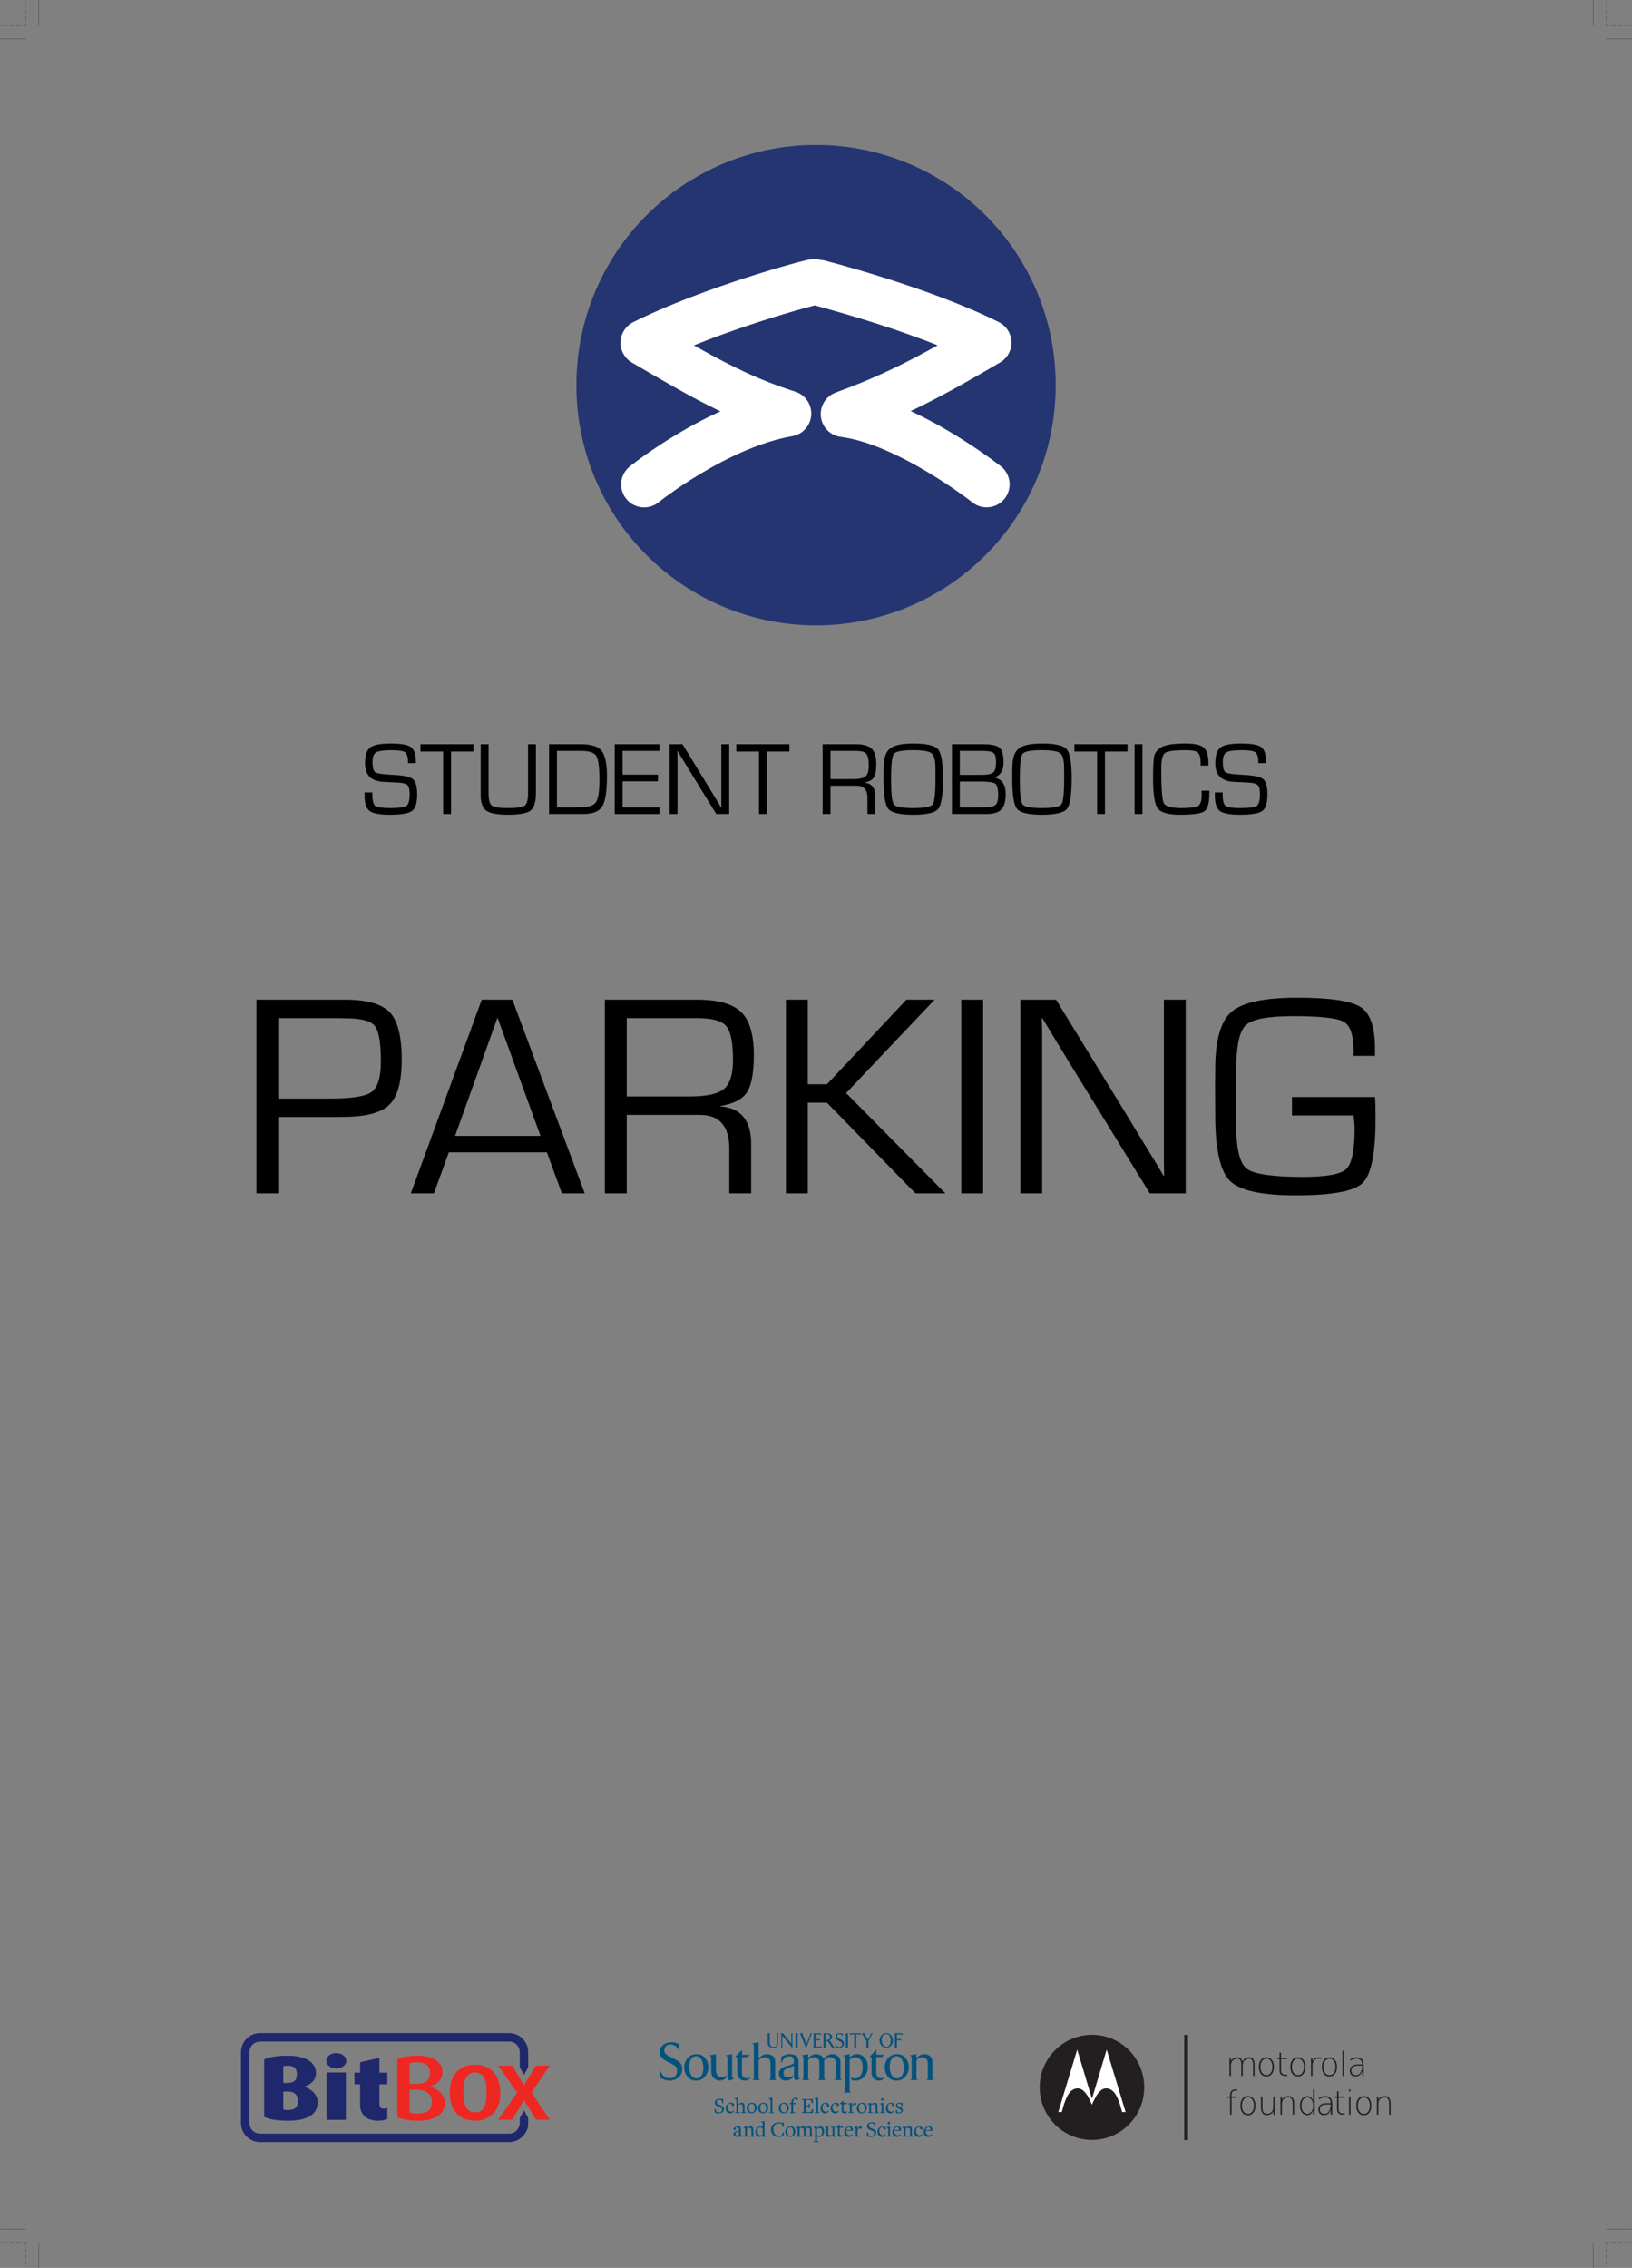 <?xml version="1.0" encoding="UTF-8" standalone="no"?>
<!-- Created with Inkscape (http://www.inkscape.org/) -->

<svg
   xmlns:dc="http://purl.org/dc/elements/1.1/"
   xmlns:cc="http://creativecommons.org/ns#"
   xmlns:rdf="http://www.w3.org/1999/02/22-rdf-syntax-ns#"
   xmlns:svg="http://www.w3.org/2000/svg"
   xmlns="http://www.w3.org/2000/svg"
   xmlns:xlink="http://www.w3.org/1999/xlink"
   xmlns:sodipodi="http://sodipodi.sourceforge.net/DTD/sodipodi-0.dtd"
   xmlns:inkscape="http://www.inkscape.org/namespaces/inkscape"
   width="2246.707"
   height="3121.903"
   id="svg2"
   version="1.1"
   inkscape:version="0.47 r22583"
   sodipodi:docname="A1sroboparking.svg"
   inkscape:export-filename="/home/alex/Pictures/POSTER DESIGNS/A1sroboparking.png"
   inkscape:export-xdpi="300"
   inkscape:export-ydpi="300">
  <rect width="100%" height="100%" fill="#808080" stroke="none"/>
  <sodipodi:namedview
     id="base"
     pagecolor="#ffffff"
     bordercolor="#666666"
     borderopacity="1.0"
     inkscape:pageopacity="1"
     inkscape:pageshadow="2"
     inkscape:zoom="0.12374369"
     inkscape:cx="392.12692"
     inkscape:cy="1335.1126"
     inkscape:document-units="px"
     inkscape:current-layer="text2954"
     showgrid="false"
     width="2104.72px"
     units="mm"
     inkscape:window-width="1366"
     inkscape:window-height="722"
     inkscape:window-x="0"
     inkscape:window-y="25"
     inkscape:window-maximized="1" />
  <defs
     id="defs4">
    <inkscape:perspective
       id="perspective10"
       inkscape:persp3d-origin="372.04724 : 350.78739 : 1"
       inkscape:vp_z="744.09448 : 526.18109 : 1"
       inkscape:vp_y="0 : 1000 : 0"
       inkscape:vp_x="0 : 526.18109 : 1"
       sodipodi:type="inkscape:persp3d" />
    <inkscape:perspective
       id="perspective2846"
       inkscape:persp3d-origin="0.5 : 0.33333333 : 1"
       inkscape:vp_z="1 : 0.5 : 1"
       inkscape:vp_y="0 : 1000 : 0"
       inkscape:vp_x="0 : 0.5 : 1"
       sodipodi:type="inkscape:persp3d" />
    <radialGradient
       inkscape:collect="always"
       xlink:href="#linearGradient3307"
       id="radialGradient3305"
       gradientUnits="userSpaceOnUse"
       gradientTransform="matrix(0.46,1.636,-1.649,0.464,935.514,-211.36)"
       cx="279.545"
       cy="485.019"
       fx="279.545"
       fy="485.019"
       r="198.275" />
    <radialGradient
       inkscape:collect="always"
       xlink:href="#linearGradient3247"
       id="radialGradient3297"
       gradientUnits="userSpaceOnUse"
       gradientTransform="matrix(0.779,0.792,-0.76,0.748,418.711,-108.22)"
       cx="285.653"
       cy="467.989"
       fx="285.653"
       fy="467.989"
       r="198.275" />
    <radialGradient
       inkscape:collect="always"
       xlink:href="#linearGradient3247"
       id="radialGradient3288"
       gradientUnits="userSpaceOnUse"
       gradientTransform="matrix(0.779,0.792,-0.76,0.748,418.711,-108.22)"
       cx="285.653"
       cy="467.989"
       fx="285.653"
       fy="467.989"
       r="198.275" />
    <radialGradient
       inkscape:collect="always"
       xlink:href="#linearGradient3247"
       id="radialGradient3253"
       cx="285.653"
       cy="467.989"
       fx="285.653"
       fy="467.989"
       r="198.275"
       gradientUnits="userSpaceOnUse"
       gradientTransform="matrix(0.779,0.792,-0.76,0.748,418.711,-108.22)" />
    <linearGradient
       id="linearGradient3239">
      <stop
         style="stop-color:#ffffff;stop-opacity:1;"
         offset="0"
         id="stop3241" />
      <stop
         style="stop-color:#000000;stop-opacity:0;"
         offset="1"
         id="stop3243" />
    </linearGradient>
    <linearGradient
       id="linearGradient3247">
      <stop
         style="stop-color:#ffffff;stop-opacity:1;"
         offset="0"
         id="stop3249" />
      <stop
         style="stop-color:#253571;stop-opacity:1;"
         offset="1"
         id="stop3251" />
    </linearGradient>
    <linearGradient
       id="linearGradient3307">
      <stop
         id="stop3309"
         offset="0"
         style="stop-color:#ffffff;stop-opacity:1;" />
      <stop
         style="stop-color:#ffffff;stop-opacity:0.515;"
         offset="0.362"
         id="stop3313" />
      <stop
         id="stop3328"
         offset="0.771"
         style="stop-color:#253571;stop-opacity:0.356;" />
      <stop
         id="stop3324"
         offset="1"
         style="stop-color:#253571;stop-opacity:1;" />
    </linearGradient>
    <inkscape:perspective
       sodipodi:type="inkscape:persp3d"
       inkscape:vp_x="0 : 196.47949 : 1"
       inkscape:vp_y="0 : 1000 : 0"
       inkscape:vp_z="392.95816 : 196.47949 : 1"
       inkscape:persp3d-origin="196.47908 : 130.98633 : 1"
       id="perspective30" />
    <clipPath
       clipPathUnits="userSpaceOnUse"
       id="clipPath20">
      <path
         d="M 0,1125.9 0,0 l 2834.68,0 0,1125.9 -2834.68,0 z"
         id="path22" />
    </clipPath>
    <inkscape:perspective
       sodipodi:type="inkscape:persp3d"
       inkscape:vp_x="0 : 0.5 : 1"
       inkscape:vp_y="0 : 1000 : 0"
       inkscape:vp_z="1 : 0.5 : 1"
       inkscape:persp3d-origin="0.5 : 0.33333333 : 1"
       id="perspective10-0" />
    <inkscape:perspective
       sodipodi:type="inkscape:persp3d"
       inkscape:vp_x="0 : 0.5 : 1"
       inkscape:vp_y="0 : 1000 : 0"
       inkscape:vp_z="1 : 0.5 : 1"
       inkscape:persp3d-origin="0.5 : 0.33333333 : 1"
       id="perspective10-4" />
    <inkscape:perspective
       id="perspective3196"
       inkscape:persp3d-origin="0.5 : 0.33333333 : 1"
       inkscape:vp_z="1 : 0.5 : 1"
       inkscape:vp_y="0 : 1000 : 0"
       inkscape:vp_x="0 : 0.5 : 1"
       sodipodi:type="inkscape:persp3d" />
    <inkscape:perspective
       sodipodi:type="inkscape:persp3d"
       inkscape:vp_x="0 : 526.18109 : 1"
       inkscape:vp_y="0 : 1000 : 0"
       inkscape:vp_z="744.09448 : 526.18109 : 1"
       inkscape:persp3d-origin="372.04724 : 350.78739 : 1"
       id="perspective3249" />
  </defs>
  <g
     transform="translate(53.275,2016.268)"
     id="layer1"
     inkscape:groupmode="layer"
     inkscape:label="Layer 1">
    <g
       id="g2863"
       transform="matrix(1.679,0,0,1.679,769.499,-2368.765)">
      <path
         inkscape:export-filename="/home/rob/sr.png"
         inkscape:export-ydpi="90.238617"
         inkscape:export-xdpi="90.238617"
         transform="translate(-168.938,-22.061)"
         d="m 544.472,547.791 a 196.475,196.475 0 1 1 -392.949,0 196.475,196.475 0 1 1 392.949,0 z"
         sodipodi:ry="196.47467"
         sodipodi:rx="196.47467"
         sodipodi:cy="547.79102"
         sodipodi:cx="347.99756"
         id="path2266"
         style="fill:#253571;fill-opacity:1;fill-rule:nonzero;stroke:none"
         sodipodi:type="arc" />
      <path
         inkscape:export-ydpi="90.238617"
         inkscape:export-xdpi="90.238617"
         inkscape:export-filename="/home/rob/sr.png"
         sodipodi:nodetypes="ccccccc"
         d="m 38.102,607.088 c 0,0 59.599,-47.982 118.188,-58.084 C 114.874,535.872 84.064,518.195 37.597,490.92 94.166,462.636 177.238,440.471 178.587,440.977 c 1.349,0.505 85.284,21.599 141.852,49.883 -46.467,27.274 -75.761,42.931 -118.693,58.589 52.528,6.566 117.178,57.579 117.178,57.579"
         style="fill:none;stroke:#ffffff;stroke-width:37.7;stroke-linecap:round;stroke-linejoin:round;stroke-miterlimit:4;stroke-opacity:1"
         id="path3255" />
    </g>
    <g
       id="text2834"
       style="font-size:144px;font-style:normal;font-variant:normal;font-weight:normal;font-stretch:normal;text-align:start;line-height:90%;writing-mode:lr-tb;text-anchor:start;fill:#000000;fill-opacity:1;stroke:none;font-family:Eurostile;-inkscape-font-specification:Eurostile">
      <path
         id="path3982"
         d="m 519.251,-965.738 -10.758,0 c -7e-5,-7.734 -1.289,-12.633 -3.867,-14.695 -2.578,-2.109 -8.648,-3.164 -18.211,-3.164 -11.344,9e-5 -18.656,1.008 -21.938,3.023 -3.281,1.969 -4.922,6.399 -4.922,13.289 -2e-5,7.734 1.289,12.445 3.867,14.133 2.578,1.688 10.242,2.836 22.992,3.445 14.953,0.656 24.445,2.555 28.477,5.695 4.078,3.141 6.117,10.172 6.117,21.094 -7e-5,11.813 -2.344,19.453 -7.031,22.922 -4.641,3.469 -14.93,5.203 -30.867,5.203 -13.828,0 -23.039,-1.734 -27.633,-5.203 -4.547,-3.516 -6.82,-10.57 -6.82,-21.164 l -0.07,-4.289 10.758,0 0,2.391 c -1e-5,8.578 1.312,13.922 3.938,16.031 2.625,2.063 9.352,3.094 20.18,3.094 12.422,10e-6 20.062,-1.031 22.922,-3.094 2.859,-2.109 4.289,-7.687 4.289,-16.734 -7e-5,-5.859 -0.984,-9.75 -2.953,-11.672 -1.922,-1.969 -5.977,-3.141 -12.164,-3.516 l -11.25,-0.562 -10.688,-0.562 c -16.266,-1.125 -24.398,-9.562 -24.398,-25.312 0,-10.922 2.367,-18.211 7.102,-21.867 4.734,-3.656 14.18,-5.484 28.336,-5.484 14.344,9e-5 23.695,1.711 28.055,5.133 4.359,3.375 6.539,10.664 6.539,21.867" />
      <path
         id="path3984"
         d="m 567.626,-981.699 0,85.922 -10.828,0 0,-85.922 -31.289,0 0,-10.055 73.125,0 0,10.055 -31.008,0" />
      <path
         id="path3986"
         d="m 673.657,-991.753 10.828,0 0,67.219 c -9e-5,12.188 -2.461,20.203 -7.383,24.047 -4.875,3.797 -15.141,5.695 -30.797,5.695 -14.672,0 -24.656,-1.828 -29.953,-5.484 -5.25,-3.703 -7.875,-10.711 -7.875,-21.023 l 0,-3.234 0,-67.219 10.828,0 0,67.219 c -2e-5,9.094 1.477,14.813 4.43,17.156 2.953,2.297 10.219,3.445 21.797,3.445 12.562,10e-6 20.391,-1.125 23.484,-3.375 3.094,-2.297 4.641,-8.039 4.641,-17.227 l 0,-67.219" />
      <path
         id="path3988"
         d="m 702.626,-895.777 0,-95.977 44.438,0 c 13.734,10e-5 23.039,3.024 27.914,9.07 4.875,6.047 7.312,17.625 7.312,34.734 -9e-5,20.813 -2.18,34.711 -6.539,41.695 -4.313,6.984 -12.961,10.477 -25.945,10.477 l -47.18,0 m 10.828,-9.141 31.289,0 c 11.484,10e-6 18.891,-2.297 22.219,-6.891 3.328,-4.594 4.992,-14.836 4.992,-30.727 -8e-5,-17.437 -1.453,-28.476 -4.359,-33.117 -2.859,-4.641 -9.75,-6.961 -20.672,-6.961 l -33.469,0 0,77.695" />
      <path
         id="path3990"
         d="m 803.805,-982.613 0,32.695 48.727,0 0,9.141 -48.727,0 0,35.859 50.836,0 0,9.141 -61.664,0 0,-95.977 61.664,0 0,9.141 -50.836,0" />
      <path
         id="path3992"
         d="m 950.547,-991.753 0,95.977 -17.789,0 -40.219,-65.32 -6.539,-10.758 -3.234,-5.344 -3.234,-5.344 -0.281,0 0.07,3.586 0.07,3.656 0,7.172 0,72.352 -10.828,0 0,-95.977 17.719,0 35.086,57.234 9.141,15.047 4.57,7.453 4.5,7.523 0.281,0 -0.07,-3.586 -0.07,-3.656 0,-7.172 0,-72.844 10.828,0" />
      <path
         id="path3994"
         d="m 1002.438,-981.699 0,85.922 -10.828,0 0,-85.922 -31.289,0 0,-10.055 73.125,0 0,10.055 -31.008,0" />
      <path
         id="path3996"
         d="m 1079.219,-895.777 0,-95.977 45.703,0 c 10.312,10e-5 17.578,2.039 21.797,6.117 4.219,4.078 6.328,11.156 6.328,21.234 -10e-5,8.859 -1.149,15.047 -3.445,18.562 -2.297,3.469 -6.68,5.719 -13.149,6.75 l 0,0.211 c 10.172,0.75 15.258,6.938 15.258,18.562 l 0,24.539 -10.828,0 0,-22.078 c 0,-11.203 -4.852,-16.805 -14.555,-16.805 l -3.586,0 -32.695,0 0,38.883 -10.828,0 m 10.828,-48.023 31.289,0 c 8.25,4e-5 13.875,-1.242 16.875,-3.727 3,-2.531 4.5,-7.266 4.5,-14.203 0,-8.672 -1.125,-14.32 -3.375,-16.945 -2.203,-2.625 -6.961,-3.937 -14.273,-3.938 l -35.016,0 0,38.812" />
      <path
         id="path3998"
         d="m 1204.024,-992.738 c 18.141,9e-5 29.484,2.649 34.031,7.945 4.547,5.297 6.82,18.539 6.82,39.727 -10e-5,22.828 -2.18,36.914 -6.539,42.258 -4.359,5.344 -15.797,8.016 -34.312,8.016 -18.422,0 -29.859,-2.648 -34.312,-7.945 -4.406,-5.297 -6.609,-18.984 -6.609,-41.062 l 0,-6.75 0.141,-9.07 c 0,-12.75 2.859,-21.445 8.578,-26.086 5.766,-4.687 16.5,-7.031 32.203,-7.031 m -0.07,9.141 c -15.188,9e-5 -24.07,1.688 -26.648,5.062 -2.578,3.375 -3.867,14.953 -3.867,34.734 0,19.828 1.289,31.43 3.867,34.805 2.578,3.375 11.461,5.063 26.648,5.062 15.234,10e-6 24.141,-1.687 26.719,-5.062 2.578,-3.375 3.867,-14.977 3.867,-34.805 l 0,-6.258 -0.07,-9.07 c -10e-5,-10.594 -1.781,-17.32 -5.344,-20.18 -3.563,-2.859 -11.953,-4.289 -25.172,-4.289" />
      <path
         id="path4000"
         d="m 1257.251,-895.777 0,-95.977 42.469,0 c 11.765,10e-5 19.453,1.617 23.062,4.852 3.656,3.234 5.484,10.078 5.484,20.531 0,10.641 -4.102,17.367 -12.305,20.18 l 0,0.211 c 10.172,2.438 15.258,9.961 15.258,22.57 -10e-5,10.172 -2.016,17.32 -6.047,21.445 -3.985,4.125 -10.945,6.188 -20.883,6.188 l -47.039,0 m 10.828,-53.789 28.477,0 c 9.047,5e-5 14.859,-1.078 17.438,-3.234 2.625,-2.156 3.937,-6.961 3.938,-14.414 -10e-5,-6.469 -1.149,-10.641 -3.445,-12.516 -2.25,-1.922 -7.242,-2.883 -14.977,-2.883 l -31.43,0 0,33.047 m 0,44.648 22.992,0 9.774,-0.07 c 8.25,10e-6 13.64,-1.055 16.172,-3.164 2.578,-2.156 3.867,-6.68 3.867,-13.57 0,-8.578 -1.289,-13.828 -3.867,-15.75 -2.578,-1.969 -9.586,-2.953 -21.023,-2.953 l -27.914,0 0,35.508" />
      <path
         id="path4002"
         d="m 1381.211,-992.738 c 18.141,9e-5 29.484,2.649 34.031,7.945 4.547,5.297 6.82,18.539 6.82,39.727 -10e-5,22.828 -2.18,36.914 -6.539,42.258 -4.359,5.344 -15.797,8.016 -34.312,8.016 -18.422,0 -29.859,-2.648 -34.312,-7.945 -4.406,-5.297 -6.609,-18.984 -6.609,-41.062 l 0,-6.75 0.141,-9.07 c 0,-12.75 2.859,-21.445 8.578,-26.086 5.766,-4.687 16.5,-7.031 32.203,-7.031 m -0.07,9.141 c -15.188,9e-5 -24.07,1.688 -26.648,5.062 -2.578,3.375 -3.867,14.953 -3.867,34.734 0,19.828 1.289,31.43 3.867,34.805 2.578,3.375 11.461,5.063 26.648,5.062 15.234,10e-6 24.141,-1.687 26.719,-5.062 2.578,-3.375 3.867,-14.977 3.867,-34.805 l 0,-6.258 -0.07,-9.07 c -10e-5,-10.594 -1.781,-17.32 -5.344,-20.18 -3.563,-2.859 -11.953,-4.289 -25.172,-4.289" />
      <path
         id="path4004"
         d="m 1467.907,-981.699 0,85.922 -10.828,0 0,-85.922 -31.289,0 0,-10.055 73.125,0 0,10.055 -31.008,0" />
      <path
         id="path4006"
         d="m 1519.516,-991.753 0,95.977 -10.828,0 0,-95.977 10.828,0" />
      <path
         id="path4008"
         d="m 1600.868,-927.839 10.758,0 0,3.656 c -10e-5,13.078 -2.227,21.258 -6.68,24.539 -4.453,3.234 -15.656,4.852 -33.609,4.852 -16.078,0 -26.297,-2.859 -30.656,-8.578 -4.359,-5.766 -6.539,-19.289 -6.539,-40.57 0,-16.641 0.492,-27.094 1.477,-31.359 0.984,-4.312 3.797,-8.156 8.438,-11.531 5.438,-3.937 17.18,-5.906 35.227,-5.906 12.234,9e-5 20.461,1.899 24.68,5.695 4.266,3.797 6.398,11.133 6.399,22.008 l 0.07,2.602 -10.758,0 -0.07,-2.953 c -10e-5,-7.734 -1.266,-12.703 -3.797,-14.906 -2.484,-2.203 -8.133,-3.305 -16.945,-3.305 -15.469,9e-5 -24.914,1.289 -28.336,3.867 -3.422,2.578 -5.133,9.727 -5.133,21.445 0,26.953 1.149,42.75 3.445,47.391 2.297,4.641 10.149,6.961 23.555,6.961 12.75,10e-6 20.695,-1.008 23.836,-3.023 3.187,-2.016 4.781,-7.078 4.781,-15.188 l -0.141,-5.695" />
      <path
         id="path4010"
         d="m 1689.813,-965.738 -10.758,0 c -10e-5,-7.734 -1.289,-12.633 -3.867,-14.695 -2.578,-2.109 -8.649,-3.164 -18.211,-3.164 -11.344,9e-5 -18.656,1.008 -21.938,3.023 -3.281,1.969 -4.922,6.399 -4.922,13.289 0,7.734 1.289,12.445 3.867,14.133 2.578,1.688 10.242,2.836 22.992,3.445 14.953,0.656 24.445,2.555 28.477,5.695 4.078,3.141 6.117,10.172 6.117,21.094 -10e-5,11.813 -2.344,19.453 -7.031,22.922 -4.641,3.469 -14.93,5.203 -30.867,5.203 -13.828,0 -23.039,-1.734 -27.633,-5.203 -4.547,-3.516 -6.82,-10.57 -6.82,-21.164 l -0.07,-4.289 10.758,0 0,2.391 c -10e-5,8.578 1.312,13.922 3.938,16.031 2.625,2.063 9.351,3.094 20.18,3.094 12.422,10e-6 20.062,-1.031 22.922,-3.094 2.859,-2.109 4.289,-7.687 4.289,-16.734 -10e-5,-5.859 -0.985,-9.75 -2.953,-11.672 -1.922,-1.969 -5.977,-3.141 -12.164,-3.516 l -11.25,-0.562 -10.688,-0.562 c -16.266,-1.125 -24.398,-9.562 -24.398,-25.312 0,-10.922 2.367,-18.211 7.101,-21.867 4.734,-3.656 14.18,-5.484 28.336,-5.484 14.344,9e-5 23.695,1.711 28.055,5.133 4.359,3.375 6.539,10.664 6.539,21.867" />
    </g>
    <g
       transform="translate(166.912,-2164.415)"
       inkscape:label="2"
       id="layer2" />
    <g
       id="text2954"
       style="font-size:400px;font-style:normal;font-variant:normal;font-weight:normal;font-stretch:normal;fill:#000000;fill-opacity:1;stroke:none;font-family:Eurostile;-inkscape-font-specification:Eurostile">
      <path
         id="path4082"
         d="m 299.766,-373.519 0,-266.602 111.914,0 10.156,0 c 30.078,2.7e-4 50.586,5.795 61.523,17.383 10.937,11.589 16.406,33.268 16.406,65.039 -2.3e-4,30.469 -5.729,51.237 -17.188,62.305 -11.328,11.068 -32.682,16.602 -64.062,16.602 l -11.719,0.195 -76.953,0 0,105.078 -30.078,0 m 30.078,-130.469 71.289,0 c 29.818,1.3e-4 48.893,-3.06 57.227,-9.18 8.463,-6.12 12.695,-20.182 12.695,-42.188 -2e-4,-25.781 -2.865,-42.057 -8.594,-48.828 -5.599,-6.901 -19.011,-10.351 -40.234,-10.352 l -11.523,-0.195 -80.859,0 0,110.742" />
      <path
         id="path4084"
         d="m 699.571,-429.964 -134.961,0 -20.508,56.445 -31.836,0 97.656,-266.602 42.188,0 99.609,266.602 -31.445,0 -20.703,-56.445 m -8.789,-22.656 -59.18,-162.891 -58.398,162.891 117.578,0" />
      <path
         id="path4086"
         d="m 779.454,-373.519 0,-266.602 126.953,0 c 28.646,2.7e-4 48.828,5.664 60.547,16.992 11.719,11.328 17.578,30.99 17.578,58.984 -2.3e-4,24.61 -3.19,41.797 -9.57,51.562 -6.38,9.636 -18.555,15.886 -36.523,18.75 l 0,0.586 c 28.255,2.083 42.383,19.271 42.383,51.562 l 0,68.164 -30.078,0 0,-61.328 c -2e-4,-31.12 -13.477,-46.68 -40.43,-46.68 l -9.961,0 -90.82,0 0,108.008 -30.078,0 m 30.078,-133.398 86.914,0 c 22.916,1.4e-4 38.541,-3.45 46.875,-10.352 8.333,-7.031 12.5,-20.182 12.5,-39.453 -2e-4,-24.088 -3.125,-39.778 -9.375,-47.07 -6.12,-7.291 -19.336,-10.937 -39.648,-10.938 l -97.266,0 0,107.812" />
      <path
         id="path4088"
         d="m 1058.751,-640.12 0,116.406 26.367,0 109.375,-116.406 38.867,0 -121.875,128.516 136.719,138.086 -41.211,0 -121.875,-124.805 -26.367,0 0,124.805 -30.078,0 0,-266.602 30.078,0" />
      <path
         id="path4090"
         d="m 1300.157,-640.12 0,266.602 -30.078,0 0,-266.602 30.078,0" />
      <path
         id="path4092"
         d="m 1579.063,-640.12 0,266.602 -49.414,0 -111.719,-181.445 -18.164,-29.883 -8.984,-14.844 -8.984,-14.844 -0.781,0 0.195,9.961 0.195,10.156 0,19.922 0,200.977 -30.078,0 0,-266.602 49.219,0 97.461,158.984 25.391,41.797 12.695,20.703 12.5,20.898 0.781,0 -0.195,-9.961 -0.195,-10.156 0,-19.922 0,-202.344 30.078,0" />
      <path
         id="path4094"
         d="m 1725.352,-506.136 114.258,0 c 0.521,6.901 0.781,16.602 0.781,29.102 -2e-4,48.047 -5.925,77.799 -17.773,89.258 -11.719,11.328 -42.448,16.992 -92.188,16.992 -47.005,-1e-5 -77.214,-6.706 -90.625,-20.117 -13.412,-13.542 -20.117,-43.815 -20.117,-90.82 l -0.195,-39.258 0.195,-23.633 c 0,-39.453 7.422,-65.69 22.266,-78.711 14.974,-13.021 45.052,-19.531 90.234,-19.531 45.312,2.7e-4 74.544,4.297 87.695,12.891 13.151,8.464 19.726,27.474 19.727,57.031 l 0,10.156 -29.492,0 0,-6.641 c -2e-4,-21.745 -4.492,-35.156 -13.477,-40.234 -8.854,-5.208 -32.096,-7.812 -69.727,-7.812 -34.766,2.4e-4 -56.511,4.167 -65.234,12.5 -8.724,8.203 -13.086,28.841 -13.086,61.914 l -0.391,35.352 0.195,38.086 c 0,33.594 4.818,54.232 14.453,61.914 9.765,7.682 35.677,11.523 77.734,11.523 32.161,2e-5 52.018,-3.646 59.57,-10.938 7.682,-7.292 11.523,-26.367 11.523,-57.227 -2e-4,-2.474 -0.521,-7.943 -1.562,-16.406 l -84.766,0 0,-25.391" />
    </g>
    <g
       id="g12"
       inkscape:label="ink_ext_XXXXXX"
       transform="matrix(1.332,0,0,-1.332,854.852,932.403)">
      <g
         id="g14"
         transform="scale(0.1,0.1)">
        <g
           id="g16">
          <g
             id="g18"
             clip-path="url(#clipPath20)">
            <path
               d="m 125.438,872.418 c 26.492,-13.242 46.164,-23.719 59.035,-31.48 12.867,-7.719 24.132,-18.633 33.757,-32.61 9.665,-13.992 14.5,-33.101 14.5,-57.273 0,-33.645 -12.882,-61.356 -38.605,-83.098 -25.742,-21.75 -54.676,-32.609 -86.863,-32.609 -21.192,0 -39.047,2.632 -53.617,7.91 C 39.051,648.527 21.734,656.438 1.688,667 L 0,751.758 c 7.945,-25.578 20.223,-47.371 36.891,-65.391 16.652,-18.058 38.781,-27.07 66.41,-27.07 27.261,0 46.933,8.027 59.047,24.101 12.082,16.09 18.16,33.399 18.16,51.969 0,24.18 -6.078,40.86 -18.16,49.953 -12.114,9.067 -38.047,23.418 -77.789,43.129 -28.77,14.379 -49.742,29.418 -62.984,45.125 -13.25,15.703 -19.887,34.903 -19.887,57.594 0,31.809 12.027,56.5 36.055,74.072 24.012,17.6 51.18,26.41 81.473,26.41 32.148,0 59.187,-7.33 81.16,-21.94 l 2.824,-74.683 c -4.172,17.383 -14.39,33.95 -30.664,49.77 -16.269,15.813 -36.695,23.743 -61.281,23.743 -21.582,0 -37.469,-6.36 -47.699,-19.017 -10.191,-12.668 -15.324,-26.398 -15.324,-41.113 0,-16.633 5.133,-29.551 15.324,-38.851 10.23,-9.27 30.844,-21.641 61.883,-37.141 l 0,0"
               style="fill:#02527d;fill-opacity:1;fill-rule:nonzero;stroke:none"
               id="path24" />
            <path
               d="m 374.504,887.988 c -23.465,-1.101 -41.051,-13.117 -52.793,-35.941 -11.723,-22.832 -17.02,-50.66 -15.891,-83.473 1.133,-32.078 8.614,-58.867 22.434,-80.383 13.808,-21.515 31.879,-31.679 54.207,-30.535 23.453,1.121 41.144,12.703 53.07,34.801 11.93,22.051 17.313,49.703 16.168,82.91 -1.117,21.5 -4.637,40.531 -10.488,57.141 -5.879,16.629 -14.301,30.109 -25.258,40.469 -10.992,10.398 -24.82,15.378 -41.449,15.011 l 0,0 z m 5.125,20.641 c 26.851,0 49.73,-6.621 68.672,-19.852 18.922,-13.23 32.82,-30.23 41.726,-51.015 8.883,-20.813 13.332,-42.891 13.332,-66.356 0,-21.906 -5.297,-43.636 -15.91,-65.16 -10.597,-21.574 -25.332,-38.758 -44.281,-51.629 -18.906,-12.84 -40.477,-19.269 -64.676,-19.269 -40.879,0 -71.82,13.89 -92.84,41.672 -20.968,27.777 -31.488,59.257 -31.488,94.386 0,22.703 5.113,44.684 15.328,66.063 10.219,21.371 24.981,38.547 44.278,51.601 19.3,13.035 41.242,19.559 65.859,19.559 l 0,0"
               style="fill:#02527d;fill-opacity:1;fill-rule:nonzero;stroke:none"
               id="path26" />
            <path
               d="m 851.516,954.051 0,-52.156 78.328,0 -19.832,-23.836 -59.641,0 0,-159.809 c 0,-39.324 17.207,-58.953 51.649,-58.953 9.82,0 16.851,1.129 21.003,3.43 4.168,2.281 9.258,6.101 15.336,11.421 0,-7.988 -5.879,-16.453 -17.597,-25.41 -11.739,-8.914 -24.981,-13.39 -39.75,-13.39 -23.473,0 -42.52,7.261 -57.121,21.824 -14.637,14.578 -21.911,34.676 -21.911,60.398 l 0,160.469 -24.429,0 73.965,76.012 0,0"
               style="fill:#02527d;fill-opacity:1;fill-rule:nonzero;stroke:none"
               id="path28" />
            <path
               d="m 1108.88,908.719 c 23.84,0 44,-6.91 60.47,-20.699 16.46,-13.79 24.68,-33.18 24.68,-58.129 l 0,-167.942 c 0,-6.074 0.95,-10.211 2.85,-12.469 1.88,-2.292 5.86,-5.292 11.91,-9.082 l -78.32,0 c 10.21,5.676 15.32,12.891 15.32,21.602 l 0,149.457 c 0,19.313 -4.64,34.848 -13.89,46.609 -9.32,11.75 -24.9,17.633 -46.84,17.633 -12.88,0 -24.89,-2.953 -36.06,-8.812 -11.16,-5.871 -19.77,-12.797 -25.83,-20.746 l 0,-184.141 c 0,-4.922 1.15,-8.914 3.41,-11.922 2.28,-3.07 6.43,-6.269 12.48,-9.68 l -80.177,0 c 9.84,5.301 14.769,12.508 14.769,21.571 l 0,333.418 c 0,7.193 -1.632,12.113 -4.836,14.753 -3.214,2.66 -8.226,5.32 -15.046,7.96 l 69.4,13.63 0,-163.472 c 31.04,26.969 59.6,40.461 85.71,40.461 l 0,0"
               style="fill:#02527d;fill-opacity:1;fill-rule:nonzero;stroke:none"
               id="path30" />
            <path
               d="m 1784.38,908.629 c 21.6,0 40.99,-6.82 58.18,-20.418 17.21,-13.625 25.86,-32.711 25.86,-57.336 l 0,-169.008 c 0,-4.953 1.22,-8.988 3.66,-12.195 2.46,-3.246 6.14,-6.336 11.06,-9.344 l -78.88,0 c 10.59,6.387 15.9,13.598 15.9,21.539 l 0,152.129 c 0,18.539 -4.73,33.582 -14.18,45.121 -9.48,11.539 -24.61,17.301 -45.42,17.301 -23.84,0 -44.26,-11.898 -61.3,-35.754 0.74,-1.887 1.13,-4.715 1.13,-8.492 l 0,-170.305 c 0,-4.926 1.23,-8.961 3.68,-12.195 2.45,-3.246 6.15,-6.336 11.07,-9.344 l -79.06,0 c 9.85,5.649 14.74,12.863 14.74,21.539 l 0,154.399 c 0,40.093 -19.66,60.152 -59.01,60.152 -22.33,0 -41.43,-9.648 -57.32,-28.93 l 0,-185.621 c 0,-5.308 1.13,-9.277 3.38,-11.91 2.28,-2.68 6.44,-5.867 12.51,-9.629 l -79.48,0 c 9.83,5.649 14.75,12.863 14.75,21.539 l 0,210.457 c 0,7.574 -1.89,12.864 -5.66,15.887 -3.77,3.027 -8.71,5.285 -14.75,6.805 l 69.25,13.613 0,-38.777 c 12.48,10.476 25.28,19.554 38.31,27.226 13.06,7.699 27.91,11.551 44.56,11.551 16.63,0 32.39,-4.34 47.18,-12.965 14.77,-8.605 24.84,-20.805 30.16,-36.566 10.59,13.867 23.93,25.601 40.03,35.179 16.08,9.582 32.63,14.352 49.65,14.352 l 0,0"
               style="fill:#02527d;fill-opacity:1;fill-rule:nonzero;stroke:none"
               id="path32" />
            <path
               d="m 2239.5,954.051 0,-52.156 78.32,0 -19.8,-23.836 -59.67,0 0,-159.809 c 0,-39.324 17.24,-58.953 51.66,-58.953 9.84,0 16.83,1.129 20.99,3.43 4.18,2.281 9.28,6.101 15.35,11.421 0,-7.988 -5.86,-16.453 -17.61,-25.41 -11.72,-8.914 -24.97,-13.39 -39.72,-13.39 -23.47,0 -42.51,7.261 -57.13,21.824 -14.62,14.578 -21.93,34.676 -21.93,60.398 l 0,160.469 -24.42,0 73.96,76.012 0,0"
               style="fill:#02527d;fill-opacity:1;fill-rule:nonzero;stroke:none"
               id="path34" />
            <path
               d="m 2446.3,887.988 c -23.46,-1.101 -41.08,-13.117 -52.78,-35.941 -11.74,-22.832 -17.05,-50.66 -15.9,-83.473 1.14,-32.078 8.59,-58.867 22.4,-80.383 13.81,-21.515 31.9,-31.679 54.24,-30.535 23.42,1.121 41.14,12.703 53.07,34.801 11.9,22.051 17.3,49.703 16.15,82.91 -1.12,21.5 -4.65,40.531 -10.49,57.141 -5.89,16.629 -14.29,30.109 -25.25,40.469 -10.99,10.398 -24.8,15.378 -41.44,15.011 l 0,0 z m 5.13,20.641 c 26.84,0 49.76,-6.621 68.66,-19.852 18.9,-13.23 32.8,-30.23 41.75,-51.015 8.85,-20.813 13.32,-42.891 13.32,-66.356 0,-21.906 -5.34,-43.636 -15.9,-65.16 -10.62,-21.574 -25.37,-38.758 -44.28,-51.629 -18.93,-12.84 -40.5,-19.269 -64.7,-19.269 -40.88,0 -71.81,13.89 -92.82,41.672 -21,27.777 -31.5,59.257 -31.5,94.386 0,22.703 5.09,44.684 15.32,66.063 10.23,21.371 24.98,38.547 44.29,51.601 19.29,13.035 41.27,19.559 65.86,19.559 l 0,0"
               style="fill:#02527d;fill-opacity:1;fill-rule:nonzero;stroke:none"
               id="path36" />
            <path
               d="m 2735.92,908.629 c 13.99,0 27.62,-3.223 40.88,-9.645 13.22,-6.429 23.73,-15.41 31.5,-26.964 7.75,-11.532 11.64,-25.614 11.64,-42.243 l 0,-167.91 c 0,-4.953 0.85,-8.519 2.55,-10.801 1.7,-2.269 5.79,-5.851 12.19,-10.738 l -77.74,0 c 9.82,5.277 14.78,12.5 14.78,21.567 l 0,147.785 c 0,43.941 -20.1,65.925 -60.21,65.925 -10.59,0 -21.1,-2.859 -31.5,-8.546 -10.41,-5.68 -19.01,-12.684 -25.84,-21.012 l 0,-184.152 c 0,-4.926 1.24,-8.977 3.71,-12.223 2.43,-3.246 6.11,-6.336 11.07,-9.344 l -78.49,0 c 9.48,5.258 14.17,12.473 14.17,21.539 l 0,210.457 c 0,11.336 -6.21,19.293 -18.72,23.856 l 68.26,12.449 0,-40.457 c 9.1,9.867 21.1,19.094 36.05,27.617 14.96,8.547 30.17,12.84 45.7,12.84 l 0,0"
               style="fill:#02527d;fill-opacity:1;fill-rule:nonzero;stroke:none"
               id="path38" />
            <path
               d="m 2141.32,833.496 c -6.82,17.949 -15.71,32.313 -26.67,43.094 -10.98,10.769 -22.73,18.808 -35.21,24.101 -12.48,5.286 -25.37,7.938 -38.61,7.938 -16.65,0 -31.87,-3.531 -45.67,-10.641 -13.84,-7.078 -24.52,-15.07 -32.09,-24.023 l 0,34.664 -67.68,-14.762 c 12.48,-3.769 18.72,-11.742 18.72,-23.832 l 0,-337.789 c 0,-10.223 -4.93,-17.422 -14.77,-21.57 l 79.07,0 c -9.87,4.578 -14.77,11.785 -14.77,21.64 l 0,317.204 c 6.43,7.918 14.57,14.511 24.41,19.808 9.82,5.297 20.8,7.938 32.92,7.938 19.29,0 36.99,-7.938 53.07,-23.778 16.09,-15.859 24.12,-43.218 24.12,-82.082 0,-35.847 -7.46,-63.777 -22.4,-83.769 -14.96,-20.008 -35.09,-29.981 -60.44,-29.981 -18.54,0 -27.11,3.84 -43.1,17.481 l 13.01,-34.91 c 11.55,-3.219 23.8,-4.879 36.87,-4.879 39.74,0 71.23,14.359 94.51,43.109 23.28,28.703 34.93,60.43 34.93,95.223 0,21.918 -3.43,41.859 -10.22,59.816 l 0,0"
               style="fill:#02527d;fill-opacity:1;fill-rule:nonzero;stroke:none"
               id="path40" />
            <path
               d="m 672.883,675.75 c -9.074,-4.934 -19.871,-7.395 -32.352,-7.395 -16.66,0 -30.57,6.469 -41.73,19.333 -11.18,12.871 -16.731,30.859 -16.731,53.968 l 0,166.973 -68.84,-13.613 c 12.848,-4.168 19.282,-11.688 19.282,-22.676 l 0,-130.391 c 0,-37.441 9.121,-64.531 27.328,-81.363 18.222,-16.828 37.926,-25.238 59.101,-25.238 24.45,0 46.743,8.238 66.95,24.59 l 9.961,33.121 c -8.551,-8.18 -14.739,-12.864 -22.969,-17.309 l 0,0"
               style="fill:#02527d;fill-opacity:1;fill-rule:nonzero;stroke:none"
               id="path42" />
            <path
               d="m 748.941,685.816 0,222.813 -68.121,-13.633 c 6.051,-1.519 10.891,-3.797 14.485,-6.805 3.578,-3.035 5.398,-8.339 5.398,-15.914 l 0,-173.082 0.879,-24.488 c 0.078,0.078 0.148,0.172 0.258,0.262 0,-11.321 1.488,-19.629 4.543,-24.891 3.015,-5.312 8.301,-10.187 15.879,-14.73 l 49.379,18.14 c -15.137,2.262 -22.7,13.051 -22.7,32.328 l 0,0"
               style="fill:#02527d;fill-opacity:1;fill-rule:nonzero;stroke:none"
               id="path44" />
            <path
               d="m 1437.93,662.266 c -1.69,3.761 -2.55,9.832 -2.55,18.121 l 0,151.785 c 0,29.445 -9.1,49.535 -27.34,60.305 -18.22,10.773 -38.85,16.152 -61.92,16.152 -30.66,0 -60.58,-9.422 -89.7,-28.231 l 1.14,-70.019 c 7.96,23.711 18.19,42.449 30.66,56.172 12.49,13.75 29.52,20.637 51.08,20.637 16.65,0 28.95,-4.836 36.91,-14.493 7.93,-9.636 11.91,-21.269 11.91,-34.875 0,-14.363 -0.76,-22.281 -2.28,-23.8 -4.92,-5.692 -12.11,-10.063 -21.57,-13.071 -9.47,-3.011 -25.47,-7.851 -47.97,-14.453 -22.52,-6.625 -37.95,-12.57 -46.26,-17.855 -25.35,-15.125 -38.03,-36.481 -38.03,-64.094 0,-15.496 5.76,-30.906 17.3,-46.238 11.54,-15.301 28.49,-22.961 50.81,-22.961 26.38,0 50.58,8.968 72.59,26.91 l 10.39,29.789 c -17.69,-16.258 -37.58,-24.5 -59.7,-24.5 -12.86,0 -23.26,4.141 -31.21,12.402 -7.94,8.242 -11.92,19.688 -11.92,34.34 0,13.141 3.98,23.668 11.92,31.547 7.95,7.883 19.67,14.855 35.2,20.859 32.53,10.114 52.79,17.27 60.73,21.391 l 0,-91.258 c -0.15,-0.133 0.46,-19.742 0.58,-19.621 0.35,-13.41 1.88,-22.355 4.55,-26.98 2.64,-4.582 7.76,-9.7 15.37,-15.461 l 43.79,19.543 c -7.93,1.519 -12.78,4.168 -14.48,7.957 l 0,0"
               style="fill:#02527d;fill-opacity:1;fill-rule:nonzero;stroke:none"
               id="path46" />
            <path
               d="m 1138.16,1114.07 0,-92.16 c 0,-15.05 5.24,-38.133 35.96,-38.133 29.21,0 38.34,18.503 38.34,38.133 l -0.85,92.16 c 0,5.01 -2.19,8.06 -5.67,9.82 l 24.17,0 c -3.49,-1.76 -5.88,-4.81 -5.88,-9.82 l -0.66,-91.28 c 0,-35.731 -23.1,-49.013 -50.34,-49.013 -23.97,0 -55.97,11.731 -55.97,48.573 l 0,91.72 c 0,5.01 -3.49,8.06 -6.74,9.82 l 34.83,0 c -3.48,-1.76 -7.19,-4.81 -7.19,-9.82 l 0,0"
               style="fill:#02527d;fill-opacity:1;fill-rule:nonzero;stroke:none"
               id="path48" />
            <path
               d="m 1360.8,1114.07 c 0,5.01 -2.4,8.06 -5.67,9.82 l 22.66,0 c -3.49,-1.76 -5.89,-4.81 -5.89,-9.82 l 0,-142.492 c 0,0 -104.36,125.942 -104.36,128.122 l 0,-114.192 c 0,-4.77 2.18,-7.82 6.1,-9.789 l -23.07,0 c 3.26,1.969 5.66,5.019 5.66,9.789 l 0,120.292 c 0,6.32 0,6.75 -2.6,10.25 -2.41,2.6 -5.01,5.64 -10.03,7.84 l 31.14,0 86.06,-106.12 0,96.3"
               style="fill:#02527d;fill-opacity:1;fill-rule:nonzero;stroke:none"
               id="path50" />
            <path
               d="m 1431.36,1123.89 c -3.27,-1.76 -5.66,-4.81 -5.66,-9.82 l 0,-128.562 c 0,-4.77 2.39,-7.82 5.66,-9.789 l -32.23,0 c 3.48,1.969 5.87,5.019 5.87,9.789 l 0,128.562 c 0,5.01 -2.39,8.06 -5.87,9.82 l 32.23,0 0,0"
               style="fill:#02527d;fill-opacity:1;fill-rule:nonzero;stroke:none"
               id="path52" />
            <path
               d="m 1556.27,1113.43 c 1.95,5.22 1.54,8.26 -3.71,10.46 l 23.95,0 c -5.68,-3.7 -5.26,-4.81 -7.86,-10.46 -3.47,-8.5 -54.24,-143.352 -54.24,-143.352 0,0 -55.97,135.292 -59.69,143.352 -2.38,4.36 -4.13,7.82 -11.33,10.46 l 39.67,0 c -5.68,-2.2 -5.68,-7.4 -4.13,-12.86 0.43,-0.66 38.99,-101.08 38.99,-101.08 0,0 38.35,102.6 38.35,103.48 l 0,0"
               style="fill:#02527d;fill-opacity:1;fill-rule:nonzero;stroke:none"
               id="path54" />
            <path
               d="m 1667.71,1104.54 c -4.35,5 -8.95,7.64 -18.31,7.64 -4.13,0 -37.49,0.43 -37.49,0.43 l 0,-49.31 35.53,0 c 3.04,0 6.54,3.48 7.63,6.11 l 0,-23.52 c -1.09,2.61 -4.59,6.12 -7.63,6.12 l -35.53,0 0,-64.315 c 4.79,-0.437 15.04,-1.515 25.3,-1.316 23.52,0 31.8,0 39.85,13.721 l -4.58,-24.381 -87.57,0 c 3.92,1.969 6.54,4.57 6.54,9.789 l 0,128.562 c 0,5.01 -2.62,8.06 -6.12,9.82 l 81.95,0 0.43,-19.35 0,0"
               style="fill:#02527d;fill-opacity:1;fill-rule:nonzero;stroke:none"
               id="path56" />
            <path
               d="m 1714.72,1114.5 0,-59.06 c 0,0 7,-0.41 12.67,-0.41 16.57,0 32.88,8.93 32.88,31.81 0,10.24 -6.1,28.32 -29.19,28.32 -9.81,0 -16.36,-0.66 -16.36,-0.66 l 0,0 z m 33.12,-63.61 c 11.79,-2.42 17.87,-11.55 21.14,-16.36 0,0 23.1,-39.842 32.68,-50.089 4.58,-5.246 13.97,-8.722 13.97,-8.722 l -22.22,-0.418 c -8.52,0 -14.61,5.656 -17.87,10.207 -11.15,16.362 -18.96,28.362 -26.59,40.562 -5.68,8.72 -10.25,18.09 -21.56,18.09 -3.94,0 -12.67,0 -12.67,0 l 0,-58.652 c 0,-4.77 2.85,-7.82 6.13,-9.789 l -32.5,0 c 3.31,1.969 5.91,5.019 5.91,9.789 l 0,128.562 c 0,5.01 -2.6,8.06 -5.91,9.82 l 40.99,0 c 43.57,0 52.95,-22.67 52.95,-36.39 0,-23.54 -20.92,-35.52 -34.45,-36.61 l 0,0"
               style="fill:#02527d;fill-opacity:1;fill-rule:nonzero;stroke:none"
               id="path58" />
            <path
               d="m 1905.13,1018.21 c 0,-27.222 -24.81,-44.433 -48.12,-44.433 -18.99,0 -32.47,7.61 -40.53,12.18 l -0.67,32.693 c 4.57,-15.69 16.35,-35.732 39.64,-35.732 23.56,0 29.67,18.522 29.67,29.182 0,20.93 -15.93,25.06 -36.83,35.74 -21.15,10.45 -31.81,21.59 -31.81,39.45 0,26.14 24.41,38.57 45.1,38.57 8.03,0 20.92,-1.51 31.15,-8.3 l 1.1,-28.74 c -2.62,10.45 -14.82,28.32 -35.3,28.32 -18.54,0 -24.17,-13.74 -24.17,-23.11 0,-13.72 8.7,-18.96 29.63,-29.19 20.68,-10.67 41.14,-17.44 41.14,-46.63 l 0,0"
               style="fill:#02527d;fill-opacity:1;fill-rule:nonzero;stroke:none"
               id="path60" />
            <path
               d="m 1951.36,1123.89 c -3.27,-1.76 -5.66,-4.81 -5.66,-9.82 l 0,-128.562 c 0,-4.77 2.39,-7.82 5.66,-9.789 l -32.26,0 c 3.49,1.969 5.88,5.019 5.88,9.789 l 0,128.562 c 0,5.01 -2.39,8.06 -5.88,9.82 l 32.26,0 0,0"
               style="fill:#02527d;fill-opacity:1;fill-rule:nonzero;stroke:none"
               id="path62" />
            <path
               d="m 2031.7,1113.46 0,-127.952 c 0,-4.77 2.16,-7.82 5.66,-9.789 l -32.26,0 c 3.7,1.969 5.7,5.019 5.7,9.789 l 0,127.952 c -16.34,0 -35.76,-1.53 -35.76,-1.53 -5.2,0 -9.33,-5.02 -11.31,-8.5 l 0,20.46 114.62,0 0.2,-20.46 c -2.17,3.48 -5.66,8.07 -11.32,8.5 0,0 -19.6,1.53 -35.53,1.53 l 0,0"
               style="fill:#02527d;fill-opacity:1;fill-rule:nonzero;stroke:none"
               id="path64" />
            <path
               d="m 2206.39,1123.89 c -6.31,-2.64 -10.25,-6.75 -12.85,-12 l -35.3,-66.01 0,-60.372 c 0,-4.77 4.14,-7.82 8.06,-9.789 l -37.26,0 c 3.49,1.969 8.05,4.57 8.05,9.789 l 0,59.522 -41.61,68.4 c -3.5,5.22 -6.1,7.41 -12.19,10.46 l 42.04,0 c -5,-2.2 -9.15,-3.25 -3.49,-13.52 l 30.52,-53.8 29.63,56.86 c 3.05,5.87 1.54,8.7 -4.55,10.46 l 28.95,0 0,0"
               style="fill:#02527d;fill-opacity:1;fill-rule:nonzero;stroke:none"
               id="path66" />
            <path
               d="m 2295.97,1053.08 c 0,-47.73 23.58,-69.303 46.69,-69.303 27.77,0 45.09,24.833 45.09,64.063 0.4,42.04 -17.32,68.87 -45.45,68.87 -27.78,0 -46.33,-23.77 -46.33,-63.63 l 0,0 z m 44.73,-79.303 c -36.4,0.86 -68.55,33.313 -67.59,78.203 0.95,35.31 26.85,75.39 71.32,73.88 31.01,-0.68 67.25,-27.68 66.34,-77.39 -0.95,-49.65 -38.71,-75.822 -70.07,-74.693 l 0,0"
               style="fill:#02527d;fill-opacity:1;fill-rule:nonzero;stroke:none"
               id="path68" />
            <path
               d="m 2458.02,975.719 -33.11,0 c 3.91,1.969 6.07,4.57 6.07,9.789 l 0,128.562 c 0,5.01 -2.59,8.06 -6.07,9.82 l 86.93,0 -0.08,-19.83 c -3.05,5.21 -7.87,8.25 -18.56,8.25 -5.2,0.44 -41.6,0.88 -41.6,0.88 l 0.31,-49.95 35.97,0 c 3.04,0 6.55,3.49 7.61,6.12 l 0,-23.55 c -1.06,2.59 -4.57,6.08 -7.61,6.08 l -35.97,0 -0.44,-66.382 c 0,-5.219 2.62,-7.82 6.55,-9.789 l 0,0"
               style="fill:#02527d;fill-opacity:1;fill-rule:nonzero;stroke:none"
               id="path70" />
            <path
               d="m 2797.7,124.441 c 1.14,0 -47.85,0 -47.85,0 2.76,19.313 15.64,30.121 28.06,30.121 12.66,0 20.93,-11.496 19.79,-30.121 l 0,0 z m 19.78,-45.082 -4.61,2.531 c -7.81,-8.742 -18.4,-12.199 -28.06,-12.199 -20.47,0 -35.65,18.41 -35.65,44.848 l 0,2.531 68.32,-0.922 c 0.92,3.692 1.38,8.743 1.38,12.426 0,20.696 -14.04,34.504 -35.89,34.504 -29.43,0 -53.59,-24.152 -53.59,-58.43 0,-28.968 19.09,-51.507 46.24,-51.507 18.16,0 33.34,9.418 41.86,26.219 l 0,0 z m -99.29,0 -4.6,2.531 c -7.82,-8.742 -18.39,-12.199 -28.06,-12.199 -20.47,0 -35.65,19.547 -35.65,45.547 0,24.371 13.11,38.864 29.67,38.864 5.06,0 9.43,-1.375 12.65,-3.68 l 0,-0.461 c -2.53,-11.504 3.45,-21.387 12.19,-21.387 5.52,0 12.88,2.531 12.88,12.422 0,11.035 -11.5,22.082 -32.66,22.082 -28.98,0 -54.51,-24.152 -54.51,-58.43 0,-28.968 19.09,-51.507 46.23,-51.507 18.17,0 33.35,9.418 41.86,26.219 l 0,0 z m -94.58,-22.781 -0.69,8.051 -5.98,0.691 c -8.28,0.918 -9.43,2.301 -9.43,4.371 l 0,60.497 c 0,11.035 -2.53,19.539 -8.74,25.75 -4.82,4.835 -12.19,7.14 -18.86,7.14 -12.42,0 -25.07,-6.672 -36.79,-16.34 l -1.16,0 0,16.34 -34.04,-8.976 -0.22,-6.211 5.51,-1.375 c 8.28,-2.071 9.9,-4.141 9.9,-18.633 l 0,-58.192 c 0,-2.75 -2.31,-3.91 -7.83,-4.371 l -6.44,-0.691 -0.69,-8.051 51.06,0 -0.68,8.051 -7.83,0.691 c -7.36,0.461 -8.74,1.84 -8.74,4.141 l 0,68.078 c 6.21,4.602 15.64,9.66 25.53,9.66 13.8,0 21.16,-6.894 21.16,-29.429 l 0,-48.079 c 0,-2.301 -1.15,-3.91 -7.82,-4.371 l -5.98,-0.691 -0.69,-8.051 49.45,0 0,0 z m -150,67.863 c 1.16,0 -47.84,0 -47.84,0 2.77,19.313 15.64,30.121 28.06,30.121 12.65,0 20.94,-11.496 19.78,-30.121 l 0,0 z m 19.78,-45.082 -4.6,2.531 c -7.82,-8.742 -18.4,-12.199 -28.06,-12.199 -20.47,0 -35.65,18.41 -35.65,44.848 l 0,2.531 68.31,-0.922 c 0.93,3.692 1.39,8.743 1.39,12.426 0,20.696 -14.04,34.504 -35.89,34.504 -29.44,0 -53.6,-24.152 -53.6,-58.43 0,-28.968 19.1,-51.507 46.24,-51.507 18.17,0 33.35,9.418 41.86,26.219 l 0,0 z m -96.42,-22.781 -0.69,8.051 -6.67,0.691 c -7.36,0.461 -8.74,1.84 -8.74,4.141 l 0,93.617 -34.03,-8.976 -0.24,-6.211 5.52,-1.375 c 8.28,-2.071 9.89,-4.141 9.89,-18.633 l 0,-58.192 c 0,-2.75 -2.3,-3.91 -7.82,-4.371 l -6.44,-0.691 -0.69,-8.051 49.91,0 0,0 z m -15.41,139.848 c 0,7.129 -3.9,13.566 -12.42,13.566 -8.51,0 -12.42,-6.437 -12.42,-13.566 0,-7.137 3.91,-13.574 12.42,-13.574 8.52,0 12.42,6.437 12.42,13.574 l 0,0 z m -42.54,-117.067 -4.6,2.531 c -7.82,-8.742 -18.39,-12.199 -28.06,-12.199 -20.47,0 -35.66,19.547 -35.66,45.547 0,24.371 13.12,38.864 29.68,38.864 5.06,0 9.43,-1.375 12.65,-3.68 l 0,-0.461 c -2.53,-11.504 3.45,-21.387 12.19,-21.387 5.52,0 12.89,2.531 12.89,12.422 0,11.035 -11.51,22.082 -32.67,22.082 -28.98,0 -54.52,-24.152 -54.52,-58.43 0,-28.968 19.09,-51.507 46.24,-51.507 18.17,0 33.35,9.418 41.86,26.219 l 0,0 z m -101.25,16.551 c 0,26.68 -20.01,35.418 -41.4,43.699 -17.94,7.129 -34.49,12.657 -34.49,31.739 0,11.269 8.27,22.082 25.52,22.082 7.82,0 17.48,-1.836 25.99,-5.52 l 7.13,-29.441 9.66,0 0,45.769 -11.96,-3.211 c -7.36,1.375 -14.72,2.754 -27.59,2.528 -33.59,-0.457 -47.85,-20.243 -47.85,-39.336 0,-25.528 19.32,-34.031 39.79,-42.09 18.86,-7.129 35.42,-13.109 35.42,-33.57 0,-12.66 -10.12,-25.539 -29.9,-25.77 -8.73,-0.231 -20.47,2.992 -28.06,6.672 l -10.35,31.508 -9.66,0 3.22,-40.938 c 12.19,-4.141 24.61,-7.133 40.72,-6.891 34.03,0.461 53.81,21.148 53.81,42.77 l 0,0 z M 2090.8,150.195 c 0,7.356 -4.83,12.883 -13.8,12.883 -10.81,0 -18.63,-8.742 -31.28,-29.445 l -1.15,0 0,29.445 -34.04,-8.976 -0.23,-6.211 5.52,-1.375 c 8.28,-2.071 9.89,-4.141 9.89,-18.633 l 0,-58.192 c 0,-2.75 -2.3,-3.91 -7.82,-4.371 l -6.43,-0.691 -0.7,-8.051 52.21,0 -0.68,8.051 -8.98,0.691 c -7.36,0.461 -8.74,1.84 -8.74,4.141 0,0 0,54.277 0,50.828 6.21,12.191 15.87,20.707 22.54,24.613 2.53,-3.906 6.9,-7.586 11.73,-7.586 8.05,0 11.96,5.75 11.96,12.879 l 0,0 z m -114.58,-25.754 c 1.15,0 -47.84,0 -47.84,0 2.76,19.313 15.64,30.121 28.07,30.121 12.64,0 20.92,-11.496 19.77,-30.121 l 0,0 z m 19.78,-45.082 -4.6,2.531 c -7.82,-8.742 -18.4,-12.199 -28.06,-12.199 -20.47,0 -35.64,18.41 -35.64,44.848 l 0,2.531 68.3,-0.922 c 0.92,3.692 1.38,8.743 1.38,12.426 0,20.696 -14.03,34.504 -35.88,34.504 -29.44,0 -53.59,-24.152 -53.59,-58.43 0,-28.968 19.09,-51.507 46.23,-51.507 18.17,0 33.35,9.418 41.86,26.219 l 0,0 z m -96.64,-11.27 -1.15,5.738 c -6.21,-3.449 -13.12,-5.738 -19.1,-5.738 -12.19,0 -20.24,5.738 -19.77,22.539 l 1.83,57.5 35.88,0 1.61,11.492 -37.72,0 0.23,19.551 -7.36,1.375 -14.95,-12.645 -14.95,-12.422 -0.23,-6.894 18.63,-1.152 -1.61,-61.875 c -0.46,-23.457 11.96,-32.418 27.14,-32.418 10.81,0 23.23,5.738 31.52,14.949 l 0,0 z m -75.12,-5.07 -15.41,4.602 c -1.84,0.688 -2.53,2.539 -2.53,5.289 l 0,86.711 -37.49,0 0.92,-8.047 8.97,-0.695 c 7.36,-0.684 8.74,-1.832 8.74,-4.141 l 0,-68.078 c -6.21,-4.602 -15.64,-9.649 -25.53,-9.649 -13.79,0 -21.16,6.887 -21.16,29.43 l 1.84,61.18 -36.34,0 0.69,-8.047 5.52,-0.695 c 8.28,-1.152 10.12,0 10.12,-4.363 l -0.69,-60.485 c 0,-11.051 2.53,-19.551 8.74,-25.762 4.83,-4.84 12.19,-7.129 18.86,-7.129 12.42,0 25.07,6.668 36.8,16.32 l 1.15,0 0,-16.32 36.11,4.141 0.69,5.738 0,0 z m -144.28,40.492 c 0,-24.852 -13.57,-40.953 -28.29,-40.953 -11.27,0 -19.78,6.902 -26.22,14.031 l 0,55.199 c 5.75,7.137 14.95,13.574 26,13.574 16.78,0 28.51,-16.105 28.51,-41.851 l 0,0 z m 20.47,8.5 c 0,27.14 -15.18,49.453 -40.94,49.453 -11.73,0 -23.92,-6.903 -32.89,-17.02 l -1.15,0 0,18.633 -34.04,-8.976 -0.23,-6.211 5.52,-1.375 c 8.28,-2.071 9.89,-4.141 9.89,-18.633 l 0,-114.762 c 0,-2.769 -2.3,-3.922 -7.82,-4.383 L 1592.33,8.051 1591.64,0 l 52.21,0 -0.69,8.051 -8.97,0.688 c -7.35,0.461 -8.74,1.852 -8.74,4.141 l 0,43.473 0.23,0 c 5.98,-1.84 15.64,-3.211 21.16,-3.211 34.5,0 53.59,29.211 53.59,58.871 l 0,0 z m -111.9,-55.434 -0.7,8.051 -5.97,0.691 c -8.29,0.918 -9.44,2.301 -9.44,4.371 l 0,60.497 c 0,11.035 -2.53,19.539 -8.74,25.75 -4.83,4.835 -12.2,7.14 -18.87,7.14 -12.42,0 -25.06,-7.14 -36.8,-17.949 l -0.92,0 c -1.38,4.141 -3.68,7.82 -6.67,10.809 -4.83,4.835 -12.19,7.14 -18.86,7.14 -11.73,0 -23.69,-6.445 -34.96,-16.34 l -0.69,0 0,16.34 -34.04,-8.976 -0.23,-6.211 5.52,-1.375 c 8.28,-2.071 9.89,-4.141 9.89,-18.633 l 0,-58.192 c 0,-2.75 -2.3,-3.91 -7.82,-4.371 l -6.44,-0.691 -0.69,-8.051 51.06,0 -0.69,8.051 -7.82,0.691 c -7.36,0.461 -8.74,1.84 -8.74,4.141 l 0,68.078 c 6.21,4.602 14.95,9.66 23.23,9.66 11.96,0 21.16,-6.894 21.16,-29.429 l 0,-48.079 c 0,-2.301 -1.15,-3.91 -7.82,-4.371 l -5.98,-0.691 -0.69,-8.051 49.45,0 -0.69,8.051 -5.98,0.691 c -8.28,0.918 -9.43,2.301 -9.43,4.371 l 0,60.497 c 0,2.292 0,4.363 -0.23,6.433 6.44,5.52 15.18,10.578 23.46,10.578 11.97,0 21.16,-6.894 21.16,-29.429 l 0,-48.079 c 0,-2.301 -1.14,-3.91 -7.81,-4.371 l -5.99,-0.691 -0.69,-8.051 49.47,0 0,0 z m -207.17,44.863 c 0,-24.613 -13.8,-38.882 -30.13,-38.882 -10.35,0 -16.79,5.293 -20.01,8.742 -8.51,8.969 -12.43,25.758 -12.43,43.48 0,24.606 13.35,38.864 30.37,38.864 10.12,0 16.79,-5.293 20.01,-8.743 8.51,-8.972 12.19,-25.761 12.19,-43.461 l 0,0 z m 20.93,9.661 c 0,29.203 -20.01,51.976 -49.91,51.976 -30.36,0 -54.52,-24.621 -54.52,-55.437 0,-30.352 19.32,-54.5 50.15,-54.5 31.05,0 54.28,26.219 54.28,57.961 l 0,0 z m -119.49,-10.133 -11.04,0 -9.89,-31.738 c -8.28,-4.602 -18.86,-6.891 -28.29,-6.891 -37.49,0 -58.42,27.59 -58.42,67.613 0,36.797 22.31,63.934 55.43,63.934 15.64,0 25.3,-3.672 34.5,-9.199 l 6.21,-29.434 10.58,0 0,47.148 -18.4,-3.445 c -5.52,1.836 -18.17,4.598 -31.74,4.598 -45.08,0 -80.96,-28.289 -80.96,-76.59 0,-47.387 35.42,-73.824 80.27,-73.824 12.88,0 26.45,2.531 34.96,5.508 l 11.73,-2.07 5.06,44.391 0,0 z M 1065,78.43 c -6.21,-5.519 -13.34,-9.199 -22.77,-9.199 -19.09,0 -31.74,16.801 -31.74,43.239 0,23.695 11.73,39.562 28.29,39.562 11.73,0 20.01,-7.586 26.22,-14.715 l 0,-58.886 z m 36.8,-15.41 -15.41,4.602 c -1.84,0.688 -2.53,2.539 -2.53,5.289 l 0,143.985 -36.8,-5.528 -0.92,-5.738 16.33,-4.836 c 1.84,-0.695 2.53,-2.531 2.53,-5.293 l 0,-36.797 -0.23,0 c -5.98,1.836 -13.34,3.223 -18.86,3.223 -34.5,0 -55.89,-26.914 -55.89,-57.047 0,-29.66 18.17,-51.52 42.78,-51.52 11.96,0 23.46,6.449 31.51,15.652 l 0.69,0 0,-15.871 36.11,4.141 0.69,5.738 0,0 z m -118.269,-6.441 -0.687,8.051 -5.985,0.691 c -8.281,0.918 -9.425,2.301 -9.425,4.371 l 0,60.497 c 0,11.035 -2.532,19.539 -8.743,25.75 -4.828,4.835 -12.191,7.14 -18.863,7.14 -12.418,0 -25.066,-6.672 -36.797,-16.34 l -1.152,0 0,16.34 -34.035,-8.976 -0.231,-6.211 5.516,-1.375 c 8.281,-2.071 9.894,-4.141 9.894,-18.633 l 0,-58.192 c 0,-2.75 -2.3,-3.91 -7.824,-4.371 l -6.437,-0.691 -0.692,-8.051 51.063,0 -0.692,8.051 -7.82,0.691 c -7.359,0.461 -8.742,1.84 -8.742,4.141 l 0,68.078 c 6.211,4.602 15.641,9.66 25.531,9.66 13.801,0 21.16,-6.894 21.16,-29.429 l 0,-48.079 c 0,-2.301 -1.148,-3.91 -7.816,-4.371 l -5.984,-0.691 -0.688,-8.051 49.449,0 0,0 z m -164.609,20.711 c -7.129,-6.449 -13.34,-9.668 -20.012,-9.668 -8.738,0 -16.555,6.668 -16.555,17.25 0,9.898 7.356,19.098 37.711,26.68 l -1.144,-34.262 0,0 z m 39.332,-8.98 -3.914,5.062 c -4.828,-3.68 -8.051,-5.519 -11.27,-5.519 -3.679,0 -5.519,3.227 -5.289,8.976 l 1.61,39.094 c 1.609,36.344 -6.207,47.379 -33.352,47.379 -18.168,0 -43.695,-16.563 -43.695,-27.832 0,-5.977 4.828,-10.809 11.957,-10.809 7.59,0 12.187,5.293 12.187,11.043 0,6.211 -5.289,10.352 -5.289,11.496 0,2.071 9.43,5.293 17.024,5.293 13.339,0 22.308,-5.754 22.308,-31.281 l 0,-2.07 c -39.332,-9.2 -57.5,-20.012 -57.5,-39.102 0,-15.41 13.114,-26.898 27.598,-26.898 11.5,0 20.476,7.578 28.519,16.551 l 1.157,0 c 0.687,-11.5 6.433,-16.793 15.41,-16.793 8.047,0 15.406,6.211 22.539,15.41 l 0,0"
               style="fill:#02527d;fill-opacity:1;fill-rule:nonzero;stroke:none"
               id="path72" />
            <path
               d="m 2513.41,330.09 c 0,19.551 -15.87,26.68 -30.82,32.664 -15.64,6.211 -24.61,9.883 -24.61,20.469 0,8.965 8.06,15.175 18.17,15.175 5.52,0 12.65,-2.07 17.48,-5.742 l 4.6,-19.09 11.27,0 -1.37,32.657 -7.13,-2.989 c -5.53,2.071 -11.97,3.907 -23.01,3.907 -23.92,0 -36.8,-15.637 -36.8,-30.821 0,-19.773 15.18,-26.445 30.36,-32.433 13.11,-5.059 25.31,-9.422 25.31,-20.235 0,-11.504 -11.74,-18.398 -20.94,-18.398 -6.67,0 -13.34,2.754 -18.4,6.437 l -5.29,20.243 -11.5,0 1.38,-30.36 c 8.52,-3.222 19.32,-4.836 31.05,-4.836 25.77,0 40.25,16.106 40.25,33.352 l 0,0 z m -88.32,-7.129 -4.6,2.527 c -7.81,-8.738 -18.4,-12.187 -28.06,-12.187 -20.47,0 -35.65,19.551 -35.65,45.539 0,24.383 13.11,38.875 29.68,38.875 5.05,0 9.42,-1.387 12.64,-3.68 l 0,-0.461 c -2.53,-11.504 3.45,-21.394 12.19,-21.394 5.53,0 12.88,2.527 12.88,12.422 0,11.043 -11.49,22.078 -32.66,22.078 -28.98,0 -54.51,-24.149 -54.51,-58.418 0,-28.985 19.09,-51.524 46.23,-51.524 18.18,0 33.35,9.434 41.86,26.223 l 0,0 z m -96.41,-22.766 -0.69,8.047 -6.67,0.696 c -7.36,0.457 -8.74,1.835 -8.74,4.14 l 0,93.602 -34.04,-8.965 -0.23,-6.211 5.52,-1.387 c 8.28,-2.07 9.89,-4.14 9.89,-18.621 l 0,-58.195 c 0,-2.762 -2.29,-3.906 -7.82,-4.363 l -6.44,-0.696 -0.69,-8.047 49.91,0 0,0 z m -15.41,139.836 c 0,7.129 -3.91,13.574 -12.42,13.574 -8.51,0 -12.42,-6.445 -12.42,-13.574 0,-7.129 3.91,-13.566 12.42,-13.566 8.51,0 12.42,6.437 12.42,13.566 l 0,0 z m -46.37,-139.836 -0.69,8.047 -5.98,0.696 c -8.28,0.917 -9.43,2.292 -9.43,4.363 l 0,60.488 c 0,11.047 -2.53,19.551 -8.74,25.762 -4.83,4.836 -12.19,7.129 -18.86,7.129 -12.42,0 -25.07,-6.668 -36.79,-16.328 l -1.16,0 0,16.328 -34.04,-8.965 -0.23,-6.211 5.52,-1.387 c 8.29,-2.07 9.89,-4.14 9.89,-18.621 l 0,-58.195 c 0,-2.762 -2.3,-3.906 -7.82,-4.363 l -6.44,-0.696 -0.68,-8.047 51.05,0 -0.68,8.047 -7.83,0.696 c -7.36,0.457 -8.74,1.835 -8.74,4.14 l 0,68.074 c 6.21,4.602 15.64,9.66 25.53,9.66 13.8,0 21.16,-6.894 21.16,-29.445 l 0,-48.066 c 0,-2.293 -1.15,-3.906 -7.82,-4.363 l -5.98,-0.696 -0.69,-8.047 49.45,0 0,0 z m -146.21,44.844 c 0,-24.609 -13.8,-38.867 -30.12,-38.867 -10.36,0 -16.8,5.293 -20.02,8.742 -8.51,8.965 -12.42,25.762 -12.42,43.465 0,24.609 13.34,38.879 30.37,38.879 10.11,0 16.78,-5.293 20,-8.742 8.51,-8.973 12.19,-25.762 12.19,-43.477 l 0,0 z m 20.93,9.66 c 0,29.219 -20.01,51.981 -49.91,51.981 -30.36,0 -54.51,-24.61 -54.51,-55.426 0,-30.363 19.32,-54.516 50.14,-54.516 31.05,0 54.28,26.223 54.28,57.961 l 0,0 z m -110.21,39.102 c 0,7.363 -4.83,12.879 -13.8,12.879 -10.81,0 -18.63,-8.739 -31.28,-29.434 l -1.15,0 0,29.434 -34.04,-8.965 -0.23,-6.211 5.52,-1.387 c 8.28,-2.07 9.89,-4.14 9.89,-18.621 l 0,-58.195 c 0,-2.762 -2.3,-3.906 -7.82,-4.363 l -6.44,-0.696 -0.69,-8.047 52.21,0 -0.69,8.047 -8.96,0.696 c -7.37,0.457 -8.75,1.835 -8.75,4.14 0,0 0,54.277 0,50.828 6.21,12.188 15.87,20.696 22.54,24.61 2.53,-3.914 6.9,-7.594 11.73,-7.594 8.05,0 11.96,5.75 11.96,12.879 l 0,0 z m -91.89,-82.11 -1.15,5.75 c -6.21,-3.445 -13.11,-5.75 -19.09,-5.75 -12.19,0 -20.24,5.75 -19.78,22.539 l 1.84,57.5 35.88,0 1.61,11.504 -37.72,0 0.23,19.551 -7.36,1.375 -14.95,-12.644 -14.95,-12.422 -0.23,-6.906 18.63,-1.141 -1.61,-61.875 c -0.46,-23.457 11.96,-32.434 27.14,-32.434 10.81,0 23.23,5.754 31.51,14.953 l 0,0 z m -85.57,11.27 -4.61,2.527 c -7.82,-8.738 -18.4,-12.187 -28.06,-12.187 -20.47,0 -35.65,19.551 -35.65,45.539 0,24.383 13.11,38.875 29.67,38.875 5.06,0 9.43,-1.387 12.65,-3.68 l 0,-0.461 c -2.53,-11.504 3.46,-21.394 12.19,-21.394 5.52,0 12.88,2.527 12.88,12.422 0,11.043 -11.5,22.078 -32.66,22.078 -28.98,0 -54.51,-24.149 -54.51,-58.418 0,-28.985 19.09,-51.524 46.23,-51.524 18.17,0 33.35,9.434 41.87,26.223 l 0,0 z m -123.63,45.078 c 1.15,0 -47.84,0 -47.84,0 2.76,19.324 15.65,30.137 28.06,30.137 12.65,0 20.93,-11.504 19.78,-30.137 l 0,0 z m 19.78,-45.078 -4.6,2.527 c -7.82,-8.738 -18.4,-12.187 -28.06,-12.187 -20.47,0 -35.65,18.398 -35.65,44.855 l 0,2.528 68.31,-0.918 c 0.93,3.672 1.38,8.742 1.38,12.414 0,20.703 -14.03,34.5 -35.87,34.5 -29.45,0 -53.6,-24.149 -53.6,-58.418 0,-28.985 19.09,-51.524 46.23,-51.524 18.17,0 33.35,9.434 41.86,26.223 l 0,0 z m -96.41,-22.766 -0.69,8.047 -6.67,0.696 c -7.36,0.457 -8.74,1.835 -8.74,4.14 l 0,147.422 -36.11,-9.883 -0.69,-5.754 15.41,-6.441 c 1.84,-0.688 2.53,-2.531 2.53,-5.285 l 0,-119.836 c 0,-2.762 -2.3,-3.906 -7.82,-4.363 l -6.44,-0.696 -0.69,-8.047 49.91,0 0,0 z m -66.03,41.621 -12.43,0 -5.52,-21.152 c -3.67,-10.125 -6.67,-11.504 -52.67,-11.504 l -6.43,0 0,59.805 5.51,0 c 20.01,0 21.62,-1.387 22.08,-5.527 l 1.84,-14.715 8.74,0 4.83,49.453 -8.97,0 -5.28,-15.41 c -1.62,-4.602 -4.84,-5.059 -22.55,-5.059 l -6.2,0 0,57.266 8.27,0 c 42.78,0 45.08,-0.918 48.07,-11.504 l 5.52,-22.305 11.05,0 0,42.781 -112.93,0 0.68,-8.054 9.43,-1.145 c 6.67,-0.926 8.05,-1.609 8.05,-3.68 l 0,-117.531 c 0,-2.07 -2.07,-3.457 -8.05,-4.14 l -9.43,-1.153 -0.68,-8.047 112.69,0 4.38,41.621 0,0 z m -158.24,104.2 c 0,8.273 -9.43,14.484 -20.93,14.484 -24.15,0 -47.15,-20.234 -48.76,-52.441 l -0.23,-4.825 -16.33,0 -1.38,-11.046 18.86,-1.141 0,-77.746 c 0,-2.762 -2.3,-3.906 -7.82,-4.363 l -6.44,-0.696 -0.69,-8.047 55.66,0 -0.69,8.047 -12.42,0.696 c -7.36,0.457 -8.74,1.835 -8.74,4.14 l 0,78.652 29.9,0 1.61,11.504 -31.51,0 0,8.504 c 0,20.469 5.98,33.586 16.56,39.563 l 6.67,-0.461 0.23,-0.918 c 2.53,-10.117 8.97,-15.176 15.41,-15.176 5.98,0 11.04,3.676 11.04,11.27 l 0,0 z M 1314.49,345.039 c 0,-24.609 -13.8,-38.867 -30.13,-38.867 -10.35,0 -16.79,5.293 -20.01,8.742 -8.51,8.965 -12.42,25.762 -12.42,43.465 0,24.609 13.34,38.879 30.36,38.879 10.12,0 16.79,-5.293 20.01,-8.742 8.51,-8.973 12.19,-25.762 12.19,-43.477 l 0,0 z m 20.93,9.66 c 0,29.219 -20.01,51.981 -49.91,51.981 -30.36,0 -54.51,-24.61 -54.51,-55.426 0,-30.363 19.32,-54.516 50.14,-54.516 31.05,0 54.28,26.223 54.28,57.961 l 0,0 z m -154.33,-54.504 -0.69,8.047 -6.67,0.696 c -7.36,0.457 -8.74,1.835 -8.74,4.14 l 0,147.422 -36.11,-9.883 -0.69,-5.754 15.41,-6.441 c 1.84,-0.688 2.53,-2.531 2.53,-5.285 l 0,-119.836 c 0,-2.762 -2.3,-3.906 -7.82,-4.363 l -6.44,-0.696 -0.69,-8.047 49.91,0 0,0 z m -79.8,44.844 c 0,-24.609 -13.8,-38.867 -30.13,-38.867 -10.35,0 -16.79,5.293 -20.01,8.742 -8.51,8.965 -12.42,25.762 -12.42,43.465 0,24.609 13.34,38.879 30.36,38.879 10.12,0 16.79,-5.293 20.01,-8.742 8.51,-8.973 12.19,-25.762 12.19,-43.477 l 0,0 z m 20.93,9.66 c 0,29.219 -20.01,51.981 -49.91,51.981 -30.36,0 -54.51,-24.61 -54.51,-55.426 0,-30.363 19.32,-54.516 50.14,-54.516 31.05,0 54.28,26.223 54.28,57.961 l 0,0 z m -139.361,-9.66 c 0,-24.609 -13.797,-38.867 -30.129,-38.867 -10.347,0 -16.789,5.293 -20.011,8.742 -8.508,8.965 -12.414,25.762 -12.414,43.465 0,24.609 13.34,38.879 30.355,38.879 10.121,0 16.789,-5.293 20.008,-8.742 8.512,-8.973 12.191,-25.762 12.191,-43.477 l 0,0 z m 20.931,9.66 c 0,29.219 -20.013,51.981 -49.907,51.981 -30.363,0 -54.512,-24.61 -54.512,-55.426 0,-30.363 19.32,-54.516 50.141,-54.516 31.05,0 54.278,26.223 54.278,57.961 l 0,0 z m -110.462,-54.504 -0.687,8.047 -5.981,0.696 c -8.281,0.917 -9.43,2.292 -9.43,4.363 l 0,60.488 c 0,11.047 -2.539,19.551 -8.75,25.762 -4.828,4.836 -12.191,7.129 -18.863,7.129 -12.414,0 -25.066,-6.668 -36.797,-16.328 l -1.148,0 0,70.148 -36.11,-9.883 -0.691,-5.754 15.41,-6.441 c 1.836,-0.688 2.531,-2.531 2.531,-5.285 l 0,-119.836 c 0,-2.762 -2.3,-3.906 -7.824,-4.363 l -6.437,-0.696 -0.692,-8.047 51.063,0 -0.692,8.047 -7.82,0.696 c -7.359,0.457 -8.738,1.835 -8.738,4.14 l 0,68.074 c 6.211,4.602 15.637,9.66 25.531,9.66 13.797,0 21.156,-6.894 21.156,-29.445 l 0,-48.066 c 0,-2.293 -1.148,-3.906 -7.816,-4.363 l -5.981,-0.696 -0.691,-8.047 49.457,0 0,0 z m -122.89,22.766 -4.598,2.527 c -7.817,-8.738 -18.399,-12.187 -28.059,-12.187 -20.472,0 -35.652,19.551 -35.652,45.539 0,24.383 13.109,38.875 29.672,38.875 5.058,0 9.429,-1.387 12.652,-3.68 l 0,-0.461 c -2.535,-11.504 3.445,-21.394 12.188,-21.394 5.515,0 12.879,2.527 12.879,12.422 0,11.043 -11.497,22.078 -32.661,22.078 -28.976,0 -54.504,-24.149 -54.504,-58.418 0,-28.985 19.086,-51.524 46.223,-51.524 18.176,0 33.356,9.434 41.86,26.223 l 0,0 z M 664.59,339.523 c 0,26.68 -20.012,35.418 -41.399,43.7 -17.941,7.129 -34.5,12.648 -34.5,31.738 0,11.269 8.282,22.082 25.528,22.082 7.824,0 17.48,-1.836 25.992,-5.52 l 7.133,-29.441 9.66,0 0,45.77 -11.965,-3.223 c -7.359,1.387 -14.719,2.766 -27.598,2.531 -33.578,-0.461 -47.839,-20.234 -47.839,-39.328 0,-25.527 19.32,-34.043 39.789,-42.09 18.863,-7.129 35.418,-13.113 35.418,-33.582 0,-12.648 -10.118,-25.527 -29.899,-25.754 -8.738,-0.234 -20.469,2.989 -28.058,6.672 l -10.352,31.504 -9.66,0 3.219,-40.937 c 12.191,-4.141 24.613,-7.129 40.711,-6.907 34.039,0.461 53.82,21.164 53.82,42.785 l 0,0"
               style="fill:#02527d;fill-opacity:1;fill-rule:nonzero;stroke:none"
               id="path74" />
          </g>
        </g>
      </g>
    </g>
    <g
       id="g12-1"
       inkscape:label="ink_ext_XXXXXX"
       transform="matrix(0.623,0,0,-0.623,278.506,932.403)">
      <g
         id="g14-6"
         transform="scale(0.1,0.1)">
        <g
           id="g16-3">
          <g
             id="g18-8"
             clip-path="none">
            <path
               d="m 6345.94,1652.25 0,333.43 c 0,112.5 -43.82,218.28 -123.39,297.85 -79.56,79.57 -185.34,123.39 -297.84,123.39 l -5503.472,0 c -112.504,0 -218.277,-43.82 -297.843,-123.39 C 43.824,2203.96 0,2098.18 0,1985.68 L 0,421.289 C 0,308.77 43.824,202.988 123.391,123.422 202.953,43.852 308.73,0 421.238,0 L 5924.71,0 c 112.5,0 218.28,43.852 297.84,123.422 79.57,79.566 123.39,185.348 123.39,261.289 l 0,145.559 -92.32,171.531 -94.17,-171.531 0,-108.981 C 6159.45,291.84 6054.14,186.5 5924.71,186.5 l -5503.472,0 c -129.437,0 -234.746,105.34 -234.746,234.789 l 0,1564.391 c 0,129.44 105.309,234.75 234.746,234.75 l 5503.472,0 c 129.43,0 234.74,-105.31 234.74,-234.75 l 0,-333.43 94.17,-167.24 92.32,167.24"
               style="fill:#1f286d;fill-opacity:1;fill-rule:nonzero;stroke:none"
               id="path24-5" />
            <path
               d="m 988.004,1117.15 -53.859,-2.01 0,-393.73 c 24.699,-8.129 56.128,-14.199 101.025,-14.199 148.19,0 220.07,54.801 220.07,192.789 0,142.05 -60.64,225.25 -267.236,217.15 z m 42.666,570.3 c -40.397,0 -69.6,-4.06 -96.525,-12.18 l 0,-367.32 53.859,-2.04 c 186.376,-6.11 246.996,58.84 246.996,194.83 0,125.82 -60.62,186.71 -204.33,186.71 z m 11.24,-1215.669 c -231.265,0 -406.398,28.399 -529.922,83.199 l 0,1270.47 c 114.532,50.75 291.93,83.22 514.202,83.22 437.84,0 630.94,-170.47 630.94,-383.59 0,-174.53 -148.16,-269.91 -262.71,-298.33 l 0,-4.06 c 136.97,-38.56 300.88,-160.33 300.88,-340.952 0,-276.019 -235.76,-409.957 -653.39,-409.957"
               style="fill:#1f286d;fill-opacity:1;fill-rule:nonzero;stroke:none"
               id="path26-5" />
            <path
               d="m 1890.63,491.66 0,1045.53 426.62,0 0,-1045.53 -426.62,0 z m 213.3,1133.16 c -121.23,0 -220.03,77.68 -220.03,171.3 0,93.61 98.8,169.33 220.03,169.33 123.49,0 222.29,-75.72 222.29,-169.33 0,-93.62 -98.8,-171.3 -222.29,-171.3"
               style="fill:#1f286d;fill-opacity:1;fill-rule:nonzero;stroke:none"
               id="path28-0" />
            <path
               d="m 3029.02,471.781 c -271.69,0 -397.43,153.899 -397.43,347.321 l 0,456.668 -125.74,0 0,257.9 125.74,0 0,228.81 426.6,99.79 0,-328.6 175.17,0 0,-257.9 -175.17,0 0,-423.391 c 0,-83.199 31.46,-114.391 94.33,-114.391 31.44,0 47.14,4.16 80.84,16.641 l 0,-243.359 c -31.43,-16.598 -105.53,-39.489 -204.34,-39.489"
               style="fill:#1f286d;fill-opacity:1;fill-rule:nonzero;stroke:none"
               id="path30-1" />
            <path
               d="m 3812,1159.8 -87.54,-2.05 0,-501.301 c 49.39,-18.269 103.28,-26.347 179.6,-26.347 184.14,0 314.38,66.929 314.38,247.558 0,192.82 -114.53,288.17 -406.44,282.14 z m 83.12,602.75 c -67.38,0 -119.04,-8.13 -170.66,-24.35 l 0,-452.6 87.54,-2.02 c 273.99,-6.1 366,79.17 366,247.6 0,154.25 -96.54,231.37 -282.88,231.37 z m 17.91,-1290.769 c -195.32,0 -352.49,28.399 -458.04,79.141 l 0,1278.578 c 94.34,46.7 253.74,79.17 440.13,79.17 372.7,0 556.8,-154.25 556.8,-361.27 0,-190.76 -157.14,-290.19 -287.38,-316.59 l 0,-4.06 c 141.47,-28.41 339.06,-150.19 339.06,-353.16 0,-278.02 -237.99,-401.809 -590.57,-401.809"
               style="fill:#ee2722;fill-opacity:1;fill-rule:nonzero;stroke:none"
               id="path32-2" />
            <path
               d="m 5170.54,1538.31 c -214.5,0 -256.85,-219.07 -256.85,-446.98 0,-225.682 47.34,-435.881 256.85,-435.881 217.02,0 256.93,210.199 256.93,435.881 0,227.91 -39.91,446.98 -256.93,446.98 z m 0,-1066.529 c -376.6,0 -558.69,265.489 -558.69,617.329 0,356.26 182.09,619.59 558.69,619.59 379.18,0 558.74,-263.33 558.74,-619.59 0,-351.84 -182.07,-617.329 -558.74,-617.329"
               style="fill:#ee2722;fill-opacity:1;fill-rule:nonzero;stroke:none"
               id="path34-6" />
            <path
               d="m 6420.43,1091.63 401.69,-597.739 -304.84,0 -261.35,433.687 0,0 -266.51,-433.687 -304.66,0 416.5,597.739 -0.1,0 -414.78,596.71 303.04,0 264.77,-430.19 0,0 263.09,431.26 303.06,0 -399.91,-597.78 0,0"
               style="fill:#ee2722;fill-opacity:1;fill-rule:nonzero;stroke:none"
               id="path36-4" />
          </g>
        </g>
      </g>
    </g>
    <g
       inkscape:label="Layer 1"
       id="layer1-7"
       transform="matrix(0.465,0,0,0.465,1333.921,583.091)">
      <g
         transform="matrix(10.927,0,0,-10.927,94.862,10050.763)"
         id="g3146">
        <path
           id="path184"
           style="fill:none;stroke:#231f20;stroke-width:1;stroke-linecap:butt;stroke-linejoin:miter;stroke-miterlimit:4;stroke-opacity:1;stroke-dasharray:none"
           d="m 39.673,851.601 0,28.492" />
        <path
           id="path186"
           style="fill:#231f20;fill-opacity:1;fill-rule:nonzero;stroke:none"
           d="m 14.159,880.111 c 7.926,0 14.164,-6.417 14.164,-14.229 0,-7.865 -6.342,-14.237 -14.164,-14.237 -7.824,0 -14.159,6.372 -14.159,14.237 0,7.861 6.335,14.229 14.159,14.229" />
        <path
           id="path188"
           style="fill:#ffffff;fill-opacity:1;fill-rule:nonzero;stroke:none"
           d="m 14.124,862.899 -3.96,13.208 -5.128,-16.916 0.962,0 c 0,0 0.649,2.943 1.702,4.699 0.57,0.953 1.457,1.735 2.638,1.716 0.827,-0.02 1.543,-0.479 2.446,-1.742 0.54,-0.754 1.369,-2.683 1.369,-2.683 0,0 0.838,1.929 1.377,2.683 0.902,1.263 1.621,1.722 2.451,1.742 1.18,0.019 2.065,-0.763 2.63,-1.716 1.054,-1.756 1.706,-4.699 1.706,-4.699 l 0.963,0 -5.129,16.916 -3.957,-13.208 -0.035,-0.034 -0.035,0.034" />
        <g
           id="g3108">
          <g
             id="text190"
             transform="matrix(1,0,0,-1,50.398,868.981)">
            <path
               id="path4028"
               style="font-size:9px;font-variant:normal;font-weight:300;writing-mode:lr-tb;fill:#231f20;fill-opacity:1;fill-rule:nonzero;stroke:none;font-family:Univers;-inkscape-font-specification:Univers-Light"
               d="m 4.562,-3.85 c 0.152,-0.396 0.393,-0.694 0.721,-0.896 0.311,-0.196 0.68,-0.294 1.107,-0.294 0.428,5e-6 0.771,0.151 1.028,0.453 0.261,0.299 0.391,0.838 0.391,1.617 l 0,2.971 -0.4,0 0,-2.944 c -7.4e-6,-0.68 -0.094,-1.14 -0.281,-1.38 -0.188,-0.24 -0.437,-0.36 -0.747,-0.36 -0.451,4.7e-6 -0.85,0.139 -1.195,0.417 -0.378,0.302 -0.567,0.797 -0.567,1.485 l 0,2.782 -0.404,0 0,-2.944 c -4.2e-6,-0.656 -0.091,-1.11 -0.272,-1.362 -0.182,-0.252 -0.434,-0.378 -0.756,-0.378 -0.451,4.7e-6 -0.85,0.141 -1.195,0.422 -0.378,0.302 -0.567,0.795 -0.567,1.481 l 0,2.782 -0.404,0 0,-4.922 0.404,0 0,0.923 c 0.144,-0.322 0.366,-0.577 0.668,-0.765 0.305,-0.185 0.678,-0.277 1.121,-0.277 0.287,5e-6 0.564,0.097 0.831,0.29 0.205,0.149 0.378,0.45 0.519,0.901" />
          </g>
          <g
             id="text194"
             transform="matrix(1,0,0,-1,58.669,868.981)">
            <path
               id="path4031"
               style="font-size:9px;font-variant:normal;font-weight:300;writing-mode:lr-tb;fill:#231f20;fill-opacity:1;fill-rule:nonzero;stroke:none;font-family:Univers;-inkscape-font-specification:Univers-Light"
               d="M 3.946,-4.078 C 3.656,-4.482 3.261,-4.685 2.76,-4.685 c -0.501,4.7e-6 -0.896,0.201 -1.187,0.602 -0.293,0.398 -0.439,0.938 -0.439,1.617 -1.2e-6,0.697 0.145,1.245 0.435,1.644 0.29,0.401 0.687,0.602 1.191,0.602 0.501,2.2e-7 0.896,-0.201 1.187,-0.602 C 4.239,-1.226 4.386,-1.774 4.386,-2.465 4.386,-3.136 4.239,-3.674 3.946,-4.078 m -1.191,-0.962 c 0.627,5e-6 1.122,0.234 1.485,0.703 0.366,0.472 0.549,1.097 0.549,1.876 -4.8e-6,0.806 -0.183,1.441 -0.549,1.907 C 3.877,-0.085 3.382,0.149 2.755,0.149 2.123,0.149 1.623,-0.083 1.257,-0.549 0.894,-1.015 0.712,-1.652 0.712,-2.461 c -7.1e-7,-0.788 0.183,-1.415 0.549,-1.881 0.366,-0.466 0.864,-0.699 1.494,-0.699" />
          </g>
          <g
             id="text198"
             transform="matrix(1,0,0,-1,63.943,868.981)">
            <path
               id="path4034"
               style="font-size:9px;font-variant:normal;font-weight:300;writing-mode:lr-tb;fill:#231f20;fill-opacity:1;fill-rule:nonzero;stroke:none;font-family:Univers;-inkscape-font-specification:Univers-Light"
               d="m 1.446,-6.319 0,1.397 1.666,0 0,0.343 -1.666,0 0,2.958 c -1.5e-6,0.375 0.048,0.637 0.145,0.787 0.199,0.328 0.489,0.492 0.87,0.492 l 0.65,0 L 3.111,0 2.483,0 C 2.082,0 1.74,-0.117 1.459,-0.352 1.178,-0.586 1.037,-1.009 1.037,-1.622 l 0,-2.958 -0.589,0 0,-0.343 0.589,0 0,-1.397 0.409,0" />
          </g>
          <g
             id="text202"
             transform="matrix(1,0,0,-1,67.21,868.981)">
            <path
               id="path4037"
               style="font-size:9px;font-variant:normal;font-weight:300;writing-mode:lr-tb;fill:#231f20;fill-opacity:1;fill-rule:nonzero;stroke:none;font-family:Univers;-inkscape-font-specification:Univers-Light"
               d="M 3.946,-4.078 C 3.656,-4.482 3.261,-4.685 2.76,-4.685 c -0.501,4.7e-6 -0.896,0.201 -1.187,0.602 -0.293,0.398 -0.439,0.938 -0.439,1.617 -1.2e-6,0.697 0.145,1.245 0.435,1.644 0.29,0.401 0.687,0.602 1.191,0.602 0.501,2.2e-7 0.896,-0.201 1.187,-0.602 C 4.239,-1.226 4.386,-1.774 4.386,-2.465 4.386,-3.136 4.239,-3.674 3.946,-4.078 m -1.191,-0.962 c 0.627,5e-6 1.122,0.234 1.485,0.703 0.366,0.472 0.549,1.097 0.549,1.876 -4.8e-6,0.806 -0.183,1.441 -0.549,1.907 C 3.877,-0.085 3.382,0.149 2.755,0.149 2.123,0.149 1.623,-0.083 1.257,-0.549 0.894,-1.015 0.712,-1.652 0.712,-2.461 c -7.1e-7,-0.788 0.183,-1.415 0.549,-1.881 0.366,-0.466 0.864,-0.699 1.494,-0.699" />
          </g>
          <g
             id="text206"
             transform="matrix(1,0,0,-1,72.484,868.981)">
            <path
               id="path4040"
               style="font-size:9px;font-variant:normal;font-weight:300;writing-mode:lr-tb;fill:#231f20;fill-opacity:1;fill-rule:nonzero;stroke:none;font-family:Univers;-inkscape-font-specification:Univers-Light"
               d="M 3.691,-4.575 C 3.627,-4.607 3.539,-4.635 3.428,-4.658 3.328,-4.676 3.202,-4.685 3.05,-4.685 c -0.498,4.7e-6 -0.911,0.185 -1.239,0.554 -0.258,0.299 -0.387,0.812 -0.387,1.538 l 0,2.593 -0.396,0 0,-4.922 0.396,0 0,0.923 c 0.132,-0.264 0.316,-0.486 0.554,-0.668 0.328,-0.249 0.715,-0.374 1.16,-0.374 0.114,5e-6 0.214,0.004 0.299,0.013 0.088,5e-6 0.173,0.01 0.255,0.031 l 0,0.422" />
          </g>
          <g
             id="text210"
             transform="matrix(1,0,0,-1,75.751,868.981)">
            <path
               id="path4043"
               style="font-size:9px;font-variant:normal;font-weight:300;writing-mode:lr-tb;fill:#231f20;fill-opacity:1;fill-rule:nonzero;stroke:none;font-family:Univers;-inkscape-font-specification:Univers-Light"
               d="M 3.946,-4.078 C 3.656,-4.482 3.261,-4.685 2.76,-4.685 c -0.501,4.7e-6 -0.896,0.201 -1.187,0.602 -0.293,0.398 -0.439,0.938 -0.439,1.617 -1.2e-6,0.697 0.145,1.245 0.435,1.644 0.29,0.401 0.687,0.602 1.191,0.602 0.501,2.2e-7 0.896,-0.201 1.187,-0.602 C 4.239,-1.226 4.386,-1.774 4.386,-2.465 4.386,-3.136 4.239,-3.674 3.946,-4.078 m -1.191,-0.962 c 0.627,5e-6 1.122,0.234 1.485,0.703 0.366,0.472 0.549,1.097 0.549,1.876 -4.8e-6,0.806 -0.183,1.441 -0.549,1.907 C 3.877,-0.085 3.382,0.149 2.755,0.149 2.123,0.149 1.623,-0.083 1.257,-0.549 0.894,-1.015 0.712,-1.652 0.712,-2.461 c -7.1e-7,-0.788 0.183,-1.415 0.549,-1.881 0.366,-0.466 0.864,-0.699 1.494,-0.699" />
          </g>
          <g
             id="text214"
             transform="matrix(1,0,0,-1,81.025,868.981)">
            <path
               id="path4046"
               style="font-size:9px;font-variant:normal;font-weight:300;writing-mode:lr-tb;fill:#231f20;fill-opacity:1;fill-rule:nonzero;stroke:none;font-family:Univers;-inkscape-font-specification:Univers-Light"
               d="m 1.02,-6.838 0.404,0 0,6.838 -0.404,0 0,-6.838" />
          </g>
          <g
             id="text218"
             transform="matrix(1,0,0,-1,83.293,868.981)">
            <path
               id="path4049"
               style="font-size:9px;font-variant:normal;font-weight:300;writing-mode:lr-tb;fill:#231f20;fill-opacity:1;fill-rule:nonzero;stroke:none;font-family:Univers;-inkscape-font-specification:Univers-Light"
               d="m 2.988,-2.777 c -0.65,2.8e-6 -1.119,0.116 -1.406,0.347 -0.287,0.231 -0.431,0.57 -0.431,1.015 -1.2e-6,0.434 0.119,0.741 0.356,0.923 0.237,0.182 0.519,0.272 0.844,0.272 0.615,2.2e-7 1.058,-0.261 1.327,-0.782 0.272,-0.521 0.409,-1.012 0.409,-1.472 l 0,-0.303 -1.099,0 m 1.507,-0.031 0,2.808 -0.4,0 0,-1.336 C 3.87,-0.683 3.571,-0.267 3.199,-0.088 2.903,0.056 2.609,0.127 2.316,0.127 1.827,0.127 1.441,-0.003 1.16,-0.264 0.879,-0.527 0.738,-0.914 0.738,-1.424 0.738,-1.934 0.921,-2.341 1.288,-2.646 1.654,-2.953 2.253,-3.107 3.085,-3.107 l 1.002,0 0,-0.079 C 4.087,-3.623 3.962,-3.981 3.713,-4.263 3.467,-4.544 3.06,-4.685 2.492,-4.685 c -0.281,4.7e-6 -0.568,0.053 -0.861,0.158 -0.188,0.067 -0.431,0.204 -0.729,0.409 l 0,-0.435 C 1.162,-4.714 1.405,-4.828 1.63,-4.896 c 0.328,-0.097 0.643,-0.145 0.945,-0.145 0.58,5e-6 1.058,0.176 1.433,0.527 0.325,0.302 0.488,0.87 0.488,1.705" />
          </g>
          <g
             id="text222"
             transform="matrix(1,0,0,-1,50.398,858.481)">
            <path
               id="path4052"
               style="font-size:9px;font-variant:normal;font-weight:300;writing-mode:lr-tb;fill:#231f20;fill-opacity:1;fill-rule:nonzero;stroke:none;font-family:Univers;-inkscape-font-specification:Univers-Light"
               d="m 3.138,-6.838 0,0.343 -0.571,0 c -0.299,6.5e-6 -0.527,0.078 -0.686,0.233 -0.193,0.19 -0.29,0.492 -0.29,0.905 l 0,0.435 1.327,0 0,0.343 -1.327,0 0,4.579 -0.409,0 0,-4.579 -0.773,0 0,-0.343 0.773,0 0,-0.343 c -1.2e-6,-0.548 0.125,-0.946 0.374,-1.195 0.246,-0.252 0.586,-0.378 1.02,-0.378 l 0.562,0" />
          </g>
          <g
             id="text226"
             transform="matrix(1,0,0,-1,53.665,858.481)">
            <path
               id="path4055"
               style="font-size:9px;font-variant:normal;font-weight:300;writing-mode:lr-tb;fill:#231f20;fill-opacity:1;fill-rule:nonzero;stroke:none;font-family:Univers;-inkscape-font-specification:Univers-Light"
               d="M 3.946,-4.078 C 3.656,-4.482 3.261,-4.685 2.76,-4.685 c -0.501,4.7e-6 -0.896,0.201 -1.187,0.602 -0.293,0.398 -0.439,0.938 -0.439,1.617 -1.2e-6,0.697 0.145,1.245 0.435,1.644 0.29,0.401 0.687,0.602 1.191,0.602 0.501,2.2e-7 0.896,-0.201 1.187,-0.602 C 4.239,-1.226 4.386,-1.774 4.386,-2.465 4.386,-3.136 4.239,-3.674 3.946,-4.078 m -1.191,-0.962 c 0.627,5e-6 1.122,0.234 1.485,0.703 0.366,0.472 0.549,1.097 0.549,1.876 -4.8e-6,0.806 -0.183,1.441 -0.549,1.907 C 3.877,-0.085 3.382,0.149 2.755,0.149 2.123,0.149 1.623,-0.083 1.257,-0.549 0.894,-1.015 0.712,-1.652 0.712,-2.461 c -7.1e-7,-0.788 0.183,-1.415 0.549,-1.881 0.366,-0.466 0.864,-0.699 1.494,-0.699" />
          </g>
          <g
             id="text230"
             transform="matrix(1,0,0,-1,58.939,858.481)">
            <path
               id="path4058"
               style="font-size:9px;font-variant:normal;font-weight:300;writing-mode:lr-tb;fill:#231f20;fill-opacity:1;fill-rule:nonzero;stroke:none;font-family:Univers;-inkscape-font-specification:Univers-Light"
               d="m 1.02,-1.951 0,-2.971 0.404,0 0,2.944 c -1.4e-6,0.639 0.103,1.088 0.308,1.349 0.205,0.261 0.507,0.391 0.905,0.391 0.466,2.4e-7 0.864,-0.141 1.195,-0.422 0.334,-0.284 0.501,-0.778 0.501,-1.481 l 0,-2.782 0.404,0 0,4.922 -0.404,0 0,-0.923 C 4.189,-0.624 4,-0.396 3.766,-0.237 3.42,0 3.038,0.119 2.619,0.119 2.133,0.119 1.745,-0.047 1.455,-0.378 1.165,-0.706 1.02,-1.23 1.02,-1.951" />
          </g>
          <g
             id="text234"
             transform="matrix(1,0,0,-1,64.213,858.481)">
            <path
               id="path4061"
               style="font-size:9px;font-variant:normal;font-weight:300;writing-mode:lr-tb;fill:#231f20;fill-opacity:1;fill-rule:nonzero;stroke:none;font-family:Univers;-inkscape-font-specification:Univers-Light"
               d="m 4.737,-2.971 0,2.971 -0.404,0 0,-2.944 C 4.333,-3.583 4.23,-4.033 4.025,-4.293 3.82,-4.554 3.519,-4.685 3.12,-4.685 c -0.466,4.7e-6 -0.864,0.141 -1.195,0.422 -0.334,0.284 -0.501,0.778 -0.501,1.481 l 0,2.782 -0.404,0 0,-4.922 0.404,0 0,0.923 c 0.144,-0.299 0.333,-0.527 0.567,-0.686 0.346,-0.237 0.728,-0.356 1.147,-0.356 0.486,5e-6 0.875,0.166 1.165,0.497 0.29,0.328 0.435,0.853 0.435,1.573" />
          </g>
          <g
             id="text238"
             transform="matrix(1,0,0,-1,69.487,858.481)">
            <path
               id="path4064"
               style="font-size:9px;font-variant:normal;font-weight:300;writing-mode:lr-tb;fill:#231f20;fill-opacity:1;fill-rule:nonzero;stroke:none;font-family:Univers;-inkscape-font-specification:Univers-Light"
               d="m 4.601,-3.797 0,-3.041 0.396,0 0,6.838 -0.396,0 0,-1.116 C 4.416,-0.688 4.216,-0.396 3.999,-0.237 3.668,0.006 3.356,0.127 3.063,0.127 2.48,0.127 1.995,-0.11 1.608,-0.584 1.222,-1.059 1.028,-1.683 1.028,-2.457 c -1e-6,-0.773 0.193,-1.397 0.58,-1.872 0.387,-0.475 0.872,-0.712 1.455,-0.712 0.293,5e-6 0.605,0.122 0.936,0.365 0.217,0.158 0.417,0.451 0.602,0.879 M 1.964,-4.17 c -0.34,0.343 -0.51,0.914 -0.51,1.714 -1.4e-6,0.8 0.17,1.371 0.51,1.714 0.337,0.343 0.693,0.514 1.068,0.514 0.366,2.3e-7 0.719,-0.171 1.059,-0.514 C 4.428,-1.085 4.597,-1.657 4.597,-2.457 4.597,-3.256 4.428,-3.828 4.091,-4.17 3.751,-4.513 3.398,-4.685 3.032,-4.685 c -0.375,4.7e-6 -0.731,0.171 -1.068,0.514" />
          </g>
          <g
             id="text242"
             transform="matrix(1,0,0,-1,74.761,858.481)">
            <path
               id="path4067"
               style="font-size:9px;font-variant:normal;font-weight:300;writing-mode:lr-tb;fill:#231f20;fill-opacity:1;fill-rule:nonzero;stroke:none;font-family:Univers;-inkscape-font-specification:Univers-Light"
               d="m 2.988,-2.777 c -0.65,2.8e-6 -1.119,0.116 -1.406,0.347 -0.287,0.231 -0.431,0.57 -0.431,1.015 -1.2e-6,0.434 0.119,0.741 0.356,0.923 0.237,0.182 0.519,0.272 0.844,0.272 0.615,2.2e-7 1.058,-0.261 1.327,-0.782 0.272,-0.521 0.409,-1.012 0.409,-1.472 l 0,-0.303 -1.099,0 m 1.507,-0.031 0,2.808 -0.4,0 0,-1.336 C 3.87,-0.683 3.571,-0.267 3.199,-0.088 2.903,0.056 2.609,0.127 2.316,0.127 1.827,0.127 1.441,-0.003 1.16,-0.264 0.879,-0.527 0.738,-0.914 0.738,-1.424 0.738,-1.934 0.921,-2.341 1.288,-2.646 1.654,-2.953 2.253,-3.107 3.085,-3.107 l 1.002,0 0,-0.079 C 4.087,-3.623 3.962,-3.981 3.713,-4.263 3.467,-4.544 3.06,-4.685 2.492,-4.685 c -0.281,4.7e-6 -0.568,0.053 -0.861,0.158 -0.188,0.067 -0.431,0.204 -0.729,0.409 l 0,-0.435 C 1.162,-4.714 1.405,-4.828 1.63,-4.896 c 0.328,-0.097 0.643,-0.145 0.945,-0.145 0.58,5e-6 1.058,0.176 1.433,0.527 0.325,0.302 0.488,0.87 0.488,1.705" />
          </g>
          <g
             id="text246"
             transform="matrix(1,0,0,-1,79.531,858.481)">
            <path
               id="path4070"
               style="font-size:9px;font-variant:normal;font-weight:300;writing-mode:lr-tb;fill:#231f20;fill-opacity:1;fill-rule:nonzero;stroke:none;font-family:Univers;-inkscape-font-specification:Univers-Light"
               d="m 1.446,-6.319 0,1.397 1.666,0 0,0.343 -1.666,0 0,2.958 c -1.5e-6,0.375 0.048,0.637 0.145,0.787 0.199,0.328 0.489,0.492 0.87,0.492 l 0.65,0 L 3.111,0 2.483,0 C 2.082,0 1.74,-0.117 1.459,-0.352 1.178,-0.586 1.037,-1.009 1.037,-1.622 l 0,-2.958 -0.589,0 0,-0.343 0.589,0 0,-1.397 0.409,0" />
          </g>
          <g
             id="text250"
             transform="matrix(1,0,0,-1,82.798,858.481)">
            <path
               id="path4073"
               style="font-size:9px;font-variant:normal;font-weight:300;writing-mode:lr-tb;fill:#231f20;fill-opacity:1;fill-rule:nonzero;stroke:none;font-family:Univers;-inkscape-font-specification:Univers-Light"
               d="m 1.011,-4.922 0.404,0 0,4.922 -0.404,0 0,-4.922 m 0,-1.916 0.404,0 0,0.554 -0.404,0 0,-0.554" />
          </g>
          <g
             id="text254"
             transform="matrix(1,0,0,-1,85.066,858.481)">
            <path
               id="path4076"
               style="font-size:9px;font-variant:normal;font-weight:300;writing-mode:lr-tb;fill:#231f20;fill-opacity:1;fill-rule:nonzero;stroke:none;font-family:Univers;-inkscape-font-specification:Univers-Light"
               d="M 3.946,-4.078 C 3.656,-4.482 3.261,-4.685 2.76,-4.685 c -0.501,4.7e-6 -0.896,0.201 -1.187,0.602 -0.293,0.398 -0.439,0.938 -0.439,1.617 -1.2e-6,0.697 0.145,1.245 0.435,1.644 0.29,0.401 0.687,0.602 1.191,0.602 0.501,2.2e-7 0.896,-0.201 1.187,-0.602 C 4.239,-1.226 4.386,-1.774 4.386,-2.465 4.386,-3.136 4.239,-3.674 3.946,-4.078 m -1.191,-0.962 c 0.627,5e-6 1.122,0.234 1.485,0.703 0.366,0.472 0.549,1.097 0.549,1.876 -4.8e-6,0.806 -0.183,1.441 -0.549,1.907 C 3.877,-0.085 3.382,0.149 2.755,0.149 2.123,0.149 1.623,-0.083 1.257,-0.549 0.894,-1.015 0.712,-1.652 0.712,-2.461 c -7.1e-7,-0.788 0.183,-1.415 0.549,-1.881 0.366,-0.466 0.864,-0.699 1.494,-0.699" />
          </g>
          <g
             id="text258"
             transform="matrix(1,0,0,-1,90.34,858.481)">
            <path
               id="path4079"
               style="font-size:9px;font-variant:normal;font-weight:300;writing-mode:lr-tb;fill:#231f20;fill-opacity:1;fill-rule:nonzero;stroke:none;font-family:Univers;-inkscape-font-specification:Univers-Light"
               d="m 4.737,-2.971 0,2.971 -0.404,0 0,-2.944 C 4.333,-3.583 4.23,-4.033 4.025,-4.293 3.82,-4.554 3.519,-4.685 3.12,-4.685 c -0.466,4.7e-6 -0.864,0.141 -1.195,0.422 -0.334,0.284 -0.501,0.778 -0.501,1.481 l 0,2.782 -0.404,0 0,-4.922 0.404,0 0,0.923 c 0.144,-0.299 0.333,-0.527 0.567,-0.686 0.346,-0.237 0.728,-0.356 1.147,-0.356 0.486,5e-6 0.875,0.166 1.165,0.497 0.29,0.328 0.435,0.853 0.435,1.573" />
          </g>
        </g>
      </g>
    </g>
  </g>
  <g
     sodipodi:insensitive="true"
     inkscape:groupmode="layer"
     inkscape:label="Printing Marks"
     id="printing-marks"
     transform="translate(53.275,53.275)">
    <g
       id="CropMarks"
       inkscape:label="CropMarks">
      <path
         d="M 0,-17.717 0,-53.15"
         id="cropTL1"
         style="fill:none;stroke:#000000;stroke-width:0.25" />
      <path
         d="M -17.717,0 -53.15,0"
         id="cropTL2"
         style="fill:none;stroke:#000000;stroke-width:0.25" />
      <path
         d="m 2140.157,-17.717 0,-35.433"
         id="cropTR1"
         style="fill:none;stroke:#000000;stroke-width:0.25" />
      <path
         d="m 2157.874,0 35.433,0"
         id="cropTR2"
         style="fill:none;stroke:#000000;stroke-width:0.25" />
      <path
         d="m 0,3033.071 0,35.433"
         id="cropBL1"
         style="fill:none;stroke:#000000;stroke-width:0.25" />
      <path
         d="m -17.717,3015.354 -35.433,0"
         id="cropBL2"
         style="fill:none;stroke:#000000;stroke-width:0.25" />
      <path
         d="m 2140.157,3033.071 0,35.433"
         id="cropBR1"
         style="fill:none;stroke:#000000;stroke-width:0.25" />
      <path
         d="m 2157.874,3015.354 35.433,0"
         id="cropBR2"
         style="fill:none;stroke:#000000;stroke-width:0.25" />
    </g>
    <g
       id="BleedMarks"
       inkscape:label="BleedMarks">
      <path
         d="m -17.717,-17.717 0,-35.433"
         id="bleedTL1"
         style="fill:none;stroke:#000000;stroke-width:0.25;stroke-miterlimit:4;stroke-dasharray:4, 2, 1, 2;stroke-dashoffset:0" />
      <path
         d="m -17.717,-17.717 -35.433,0"
         id="bleedTL2"
         style="fill:none;stroke:#000000;stroke-width:0.25;stroke-miterlimit:4;stroke-dasharray:4, 2, 1, 2;stroke-dashoffset:0" />
      <path
         d="m 2157.874,-17.717 0,-35.433"
         id="bleedTR1"
         style="fill:none;stroke:#000000;stroke-width:0.25;stroke-miterlimit:4;stroke-dasharray:4, 2, 1, 2;stroke-dashoffset:0" />
      <path
         d="m 2157.874,-17.717 35.433,0"
         id="bleedTR2"
         style="fill:none;stroke:#000000;stroke-width:0.25;stroke-miterlimit:4;stroke-dasharray:4, 2, 1, 2;stroke-dashoffset:0" />
      <path
         d="m -17.717,3033.071 0,35.433"
         id="bleedBL1"
         style="fill:none;stroke:#000000;stroke-width:0.25;stroke-miterlimit:4;stroke-dasharray:4, 2, 1, 2;stroke-dashoffset:0" />
      <path
         d="m -17.717,3033.071 -35.433,0"
         id="bleedBL2"
         style="fill:none;stroke:#000000;stroke-width:0.25;stroke-miterlimit:4;stroke-dasharray:4, 2, 1, 2;stroke-dashoffset:0" />
      <path
         d="m 2157.874,3033.071 0,35.433"
         id="bleedBR1"
         style="fill:none;stroke:#000000;stroke-width:0.25;stroke-miterlimit:4;stroke-dasharray:4, 2, 1, 2;stroke-dashoffset:0" />
      <path
         d="m 2157.874,3033.071 35.433,0"
         id="bleedBR2"
         style="fill:none;stroke:#000000;stroke-width:0.25;stroke-miterlimit:4;stroke-dasharray:4, 2, 1, 2;stroke-dashoffset:0" />
    </g>
  </g>
</svg>
